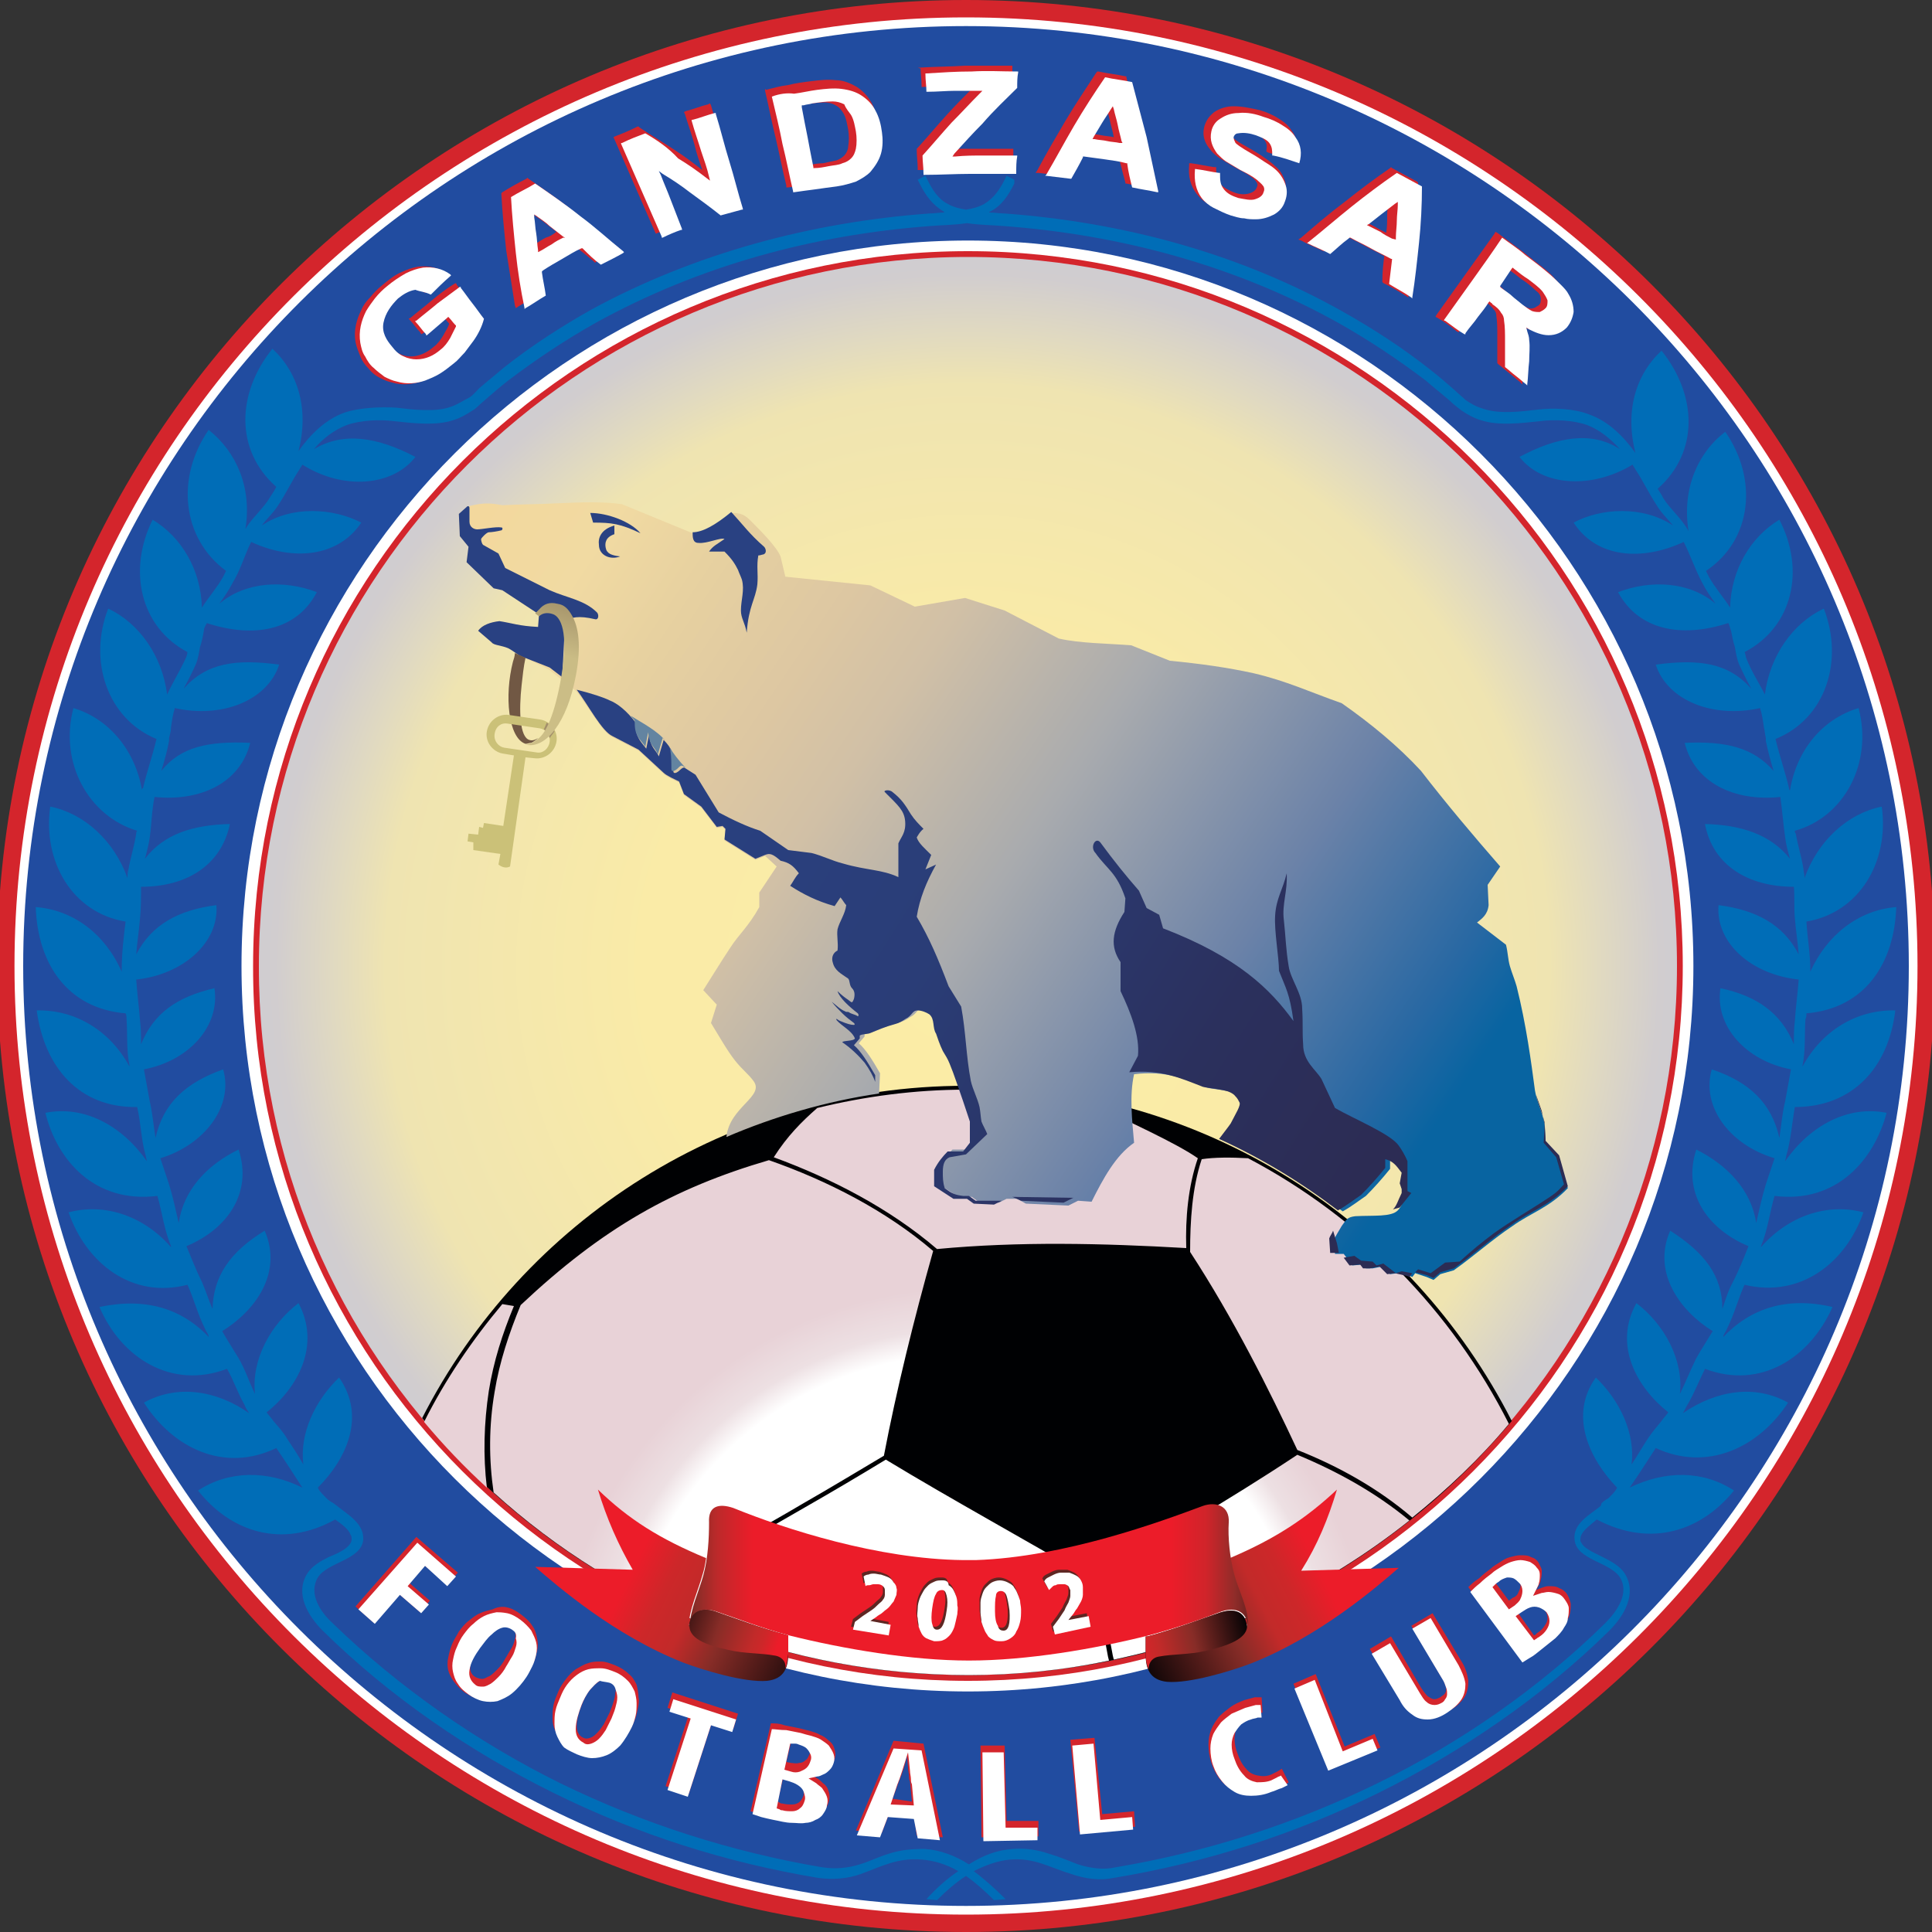 <?xml version="1.0" encoding="utf-8"?>
<!-- Generator: Adobe Illustrator 21.1.0, SVG Export Plug-In . SVG Version: 6.00 Build 0)  -->
<svg version="1.1" id="Layer_1" xmlns="http://www.w3.org/2000/svg" xmlns:xlink="http://www.w3.org/1999/xlink" x="0px" y="0px"
	 viewBox="0 0 200 200" style="enable-background:new 0 0 200 200;" xml:space="preserve">
<rect x="0" y="0" width="200" height="200" fill="#333333" stroke="none"/>
<style type="text/css">
	.st0{fill-rule:evenodd;clip-rule:evenodd;fill:#D4252C;}
	.st1{fill-rule:evenodd;clip-rule:evenodd;fill:#FFFFFF;}
	.st2{fill-rule:evenodd;clip-rule:evenodd;fill:#214CA0;}
	.st3{fill-rule:evenodd;clip-rule:evenodd;fill:url(#SVGID_1_);}
	.st4{fill-rule:evenodd;clip-rule:evenodd;fill:#000103;}
	.st5{fill-rule:evenodd;clip-rule:evenodd;fill:url(#SVGID_2_);}
	.st6{fill-rule:evenodd;clip-rule:evenodd;fill:url(#SVGID_3_);}
	.st7{fill-rule:evenodd;clip-rule:evenodd;fill:url(#SVGID_4_);}
	.st8{fill-rule:evenodd;clip-rule:evenodd;fill:#294182;}
	.st9{fill-rule:evenodd;clip-rule:evenodd;fill:#6384A1;}
	.st10{fill-rule:evenodd;clip-rule:evenodd;fill:#715844;}
	.st11{fill-rule:evenodd;clip-rule:evenodd;fill:#CBC178;}
	.st12{fill-rule:evenodd;clip-rule:evenodd;fill:#A38F6A;}
	.st13{fill-rule:evenodd;clip-rule:evenodd;fill:url(#SVGID_5_);}
	.st14{fill-rule:evenodd;clip-rule:evenodd;fill:url(#SVGID_6_);}
	.st15{fill-rule:evenodd;clip-rule:evenodd;fill:url(#SVGID_7_);}
	.st16{fill-rule:evenodd;clip-rule:evenodd;fill:url(#SVGID_8_);}
	.st17{fill-rule:evenodd;clip-rule:evenodd;fill:url(#SVGID_9_);}
	.st18{fill-rule:evenodd;clip-rule:evenodd;fill:url(#SVGID_10_);}
	.st19{fill-rule:evenodd;clip-rule:evenodd;fill:#006DB7;}
	.st20{fill-rule:evenodd;clip-rule:evenodd;fill:#5E2723;}
	.st21{fill-rule:evenodd;clip-rule:evenodd;fill:#2C2C54;}
</style>
<g>
	<path class="st0" d="M100,200c55.2,0,100.3-44.9,100.3-100C200.3,44.9,155.2,0,100,0C44.8,0-0.3,44.9-0.3,100
		C-0.3,155.1,44.8,200,100,200z"/>
	<path class="st1" d="M100,198.2c54.2,0,98.5-44.1,98.5-98.2c0-54.1-44.2-98.2-98.5-98.2C45.8,1.8,1.5,45.9,1.5,100
		C1.5,154.1,45.8,198.2,100,198.2z"/>
	<path class="st2" d="M100,197.3c53.7,0,97.6-43.7,97.6-97.3c0-53.6-43.8-97.3-97.6-97.3C46.3,2.7,2.4,46.4,2.4,100
		C2.4,153.6,46.3,197.3,100,197.3z"/>
	<path class="st1" d="M100.2,175.1c41.4,0,75.1-33.8,75.1-75.1c0-41.4-33.8-75.1-75.1-75.1C58.8,24.9,25,58.6,25,100
		C25,141.4,58.8,175.1,100.2,175.1z"/>
	<path class="st0" d="M100.2,174c40.8,0,74-33.2,74-74c0-40.8-33.2-74-74-74c-40.8,0-74,33.2-74,74C26.1,140.8,59.4,174,100.2,174z"
		/>
	<radialGradient id="SVGID_1_" cx="100.151" cy="100" r="103.819" gradientUnits="userSpaceOnUse">
		<stop  offset="0" style="stop-color:#FBEDA6"/>
		<stop  offset="0.32" style="stop-color:#FAEBA7"/>
		<stop  offset="0.58" style="stop-color:#EFE4B1"/>
		<stop  offset="0.63" style="stop-color:#E1DAC0"/>
		<stop  offset="0.69" style="stop-color:#D1CDCF"/>
		<stop  offset="0.75" style="stop-color:#CBCBD5"/>
		<stop  offset="1" style="stop-color:#CBCBD5"/>
	</radialGradient>
	<path class="st3" d="M100.2,173.4c40.4,0,73.4-33,73.4-73.4c0-40.4-33-73.4-73.4-73.4c-40.4,0-73.4,33-73.4,73.4
		C26.7,140.4,59.7,173.4,100.2,173.4z"/>
	<path class="st4" d="M100,112.4c24.7,0,46,14.1,56.5,34.7c-13.5,16.1-33.7,26.3-56.3,26.3c-22.7,0-43.1-10.3-56.5-26.6
		C54.1,126.4,75.4,112.4,100,112.4z"/>
	<radialGradient id="SVGID_2_" cx="100.052" cy="175.836" r="53.178" gradientUnits="userSpaceOnUse">
		<stop  offset="0" style="stop-color:#FFFFFF"/>
		<stop  offset="0.58" style="stop-color:#FFFFFF"/>
		<stop  offset="0.67" style="stop-color:#FFFFFF"/>
		<stop  offset="0.72" style="stop-color:#EDE0E3"/>
		<stop  offset="0.8" style="stop-color:#E8D2D7"/>
		<stop  offset="1" style="stop-color:#E8D2D7"/>
	</radialGradient>
	<path class="st5" d="M100,112.8c4.3,0,8.6,0.4,12.7,1.3c4.3,2.1,9,4.2,11.3,5.8c-1,2.9-1.3,6.2-1.2,9.3c-8.7-0.5-17.3-0.7-25.8,0.1
		c-4.9-4.2-10.9-7.3-16.9-9.5c1.4-2.2,2.9-3.7,4.5-5.1C89.5,113.5,94.7,112.8,100,112.8L100,112.8z M156.2,147.4
		c-5.9-11.7-15.4-21.4-27-27.5c-1.8-0.1-3.5-0.1-4.8,0.1c-1,3-1.2,6.4-1.2,9.6c4.5,6.9,8.2,14.3,11.1,20.5c4.3,1.7,8.4,4,11.9,7
		C149.8,154.2,153.2,151,156.2,147.4L156.2,147.4z M145.9,157.4c-8.8,7-19.2,12-30.6,14.4l-0.1-0.4c-0.5-2.7-1-5.3-1.6-8
		c7-4.4,13-7.7,20.7-12.8C138.4,152.3,142.4,154.5,145.9,157.4L145.9,157.4z M114.8,171.9l-0.1-0.4c-0.5-2.7-1-5.4-1.6-8
		c-7.1-4.2-14.3-8.1-21.4-12.4c-2.8,1.7-5.5,3.3-8.3,4.9c-2.1,1.2-4.3,2.5-6.5,3.7l-0.2,0.1l-0.2-0.4l0.2-0.1
		c2.2-1.2,4.3-2.4,6.5-3.7c2.8-1.6,5.6-3.3,8.3-4.9c1.3-6.8,3.1-14.1,5.1-21.2c-4.9-4.2-11-7.3-17-9.4c-9.9,2.9-17.2,7-25.7,15
		c-1.2,2.9-2.2,5.9-2.7,9c-0.6,3.5-0.6,7-0.1,10.4c13,11.8,30.3,18.9,49.2,18.9C105.2,173.4,110.1,172.9,114.8,171.9L114.8,171.9z
		 M50.4,154c-2.3-2.1-4.5-4.4-6.5-6.8c2.2-4.4,5-8.5,8.1-12.2l1.2,0.2c-1.2,2.9-2.1,5.7-2.6,8.8C50.1,147.3,50,150.7,50.4,154z"/>
	<linearGradient id="SVGID_3_" gradientUnits="userSpaceOnUse" x1="155.054" y1="127.687" x2="48.203" y2="55.615">
		<stop  offset="0" style="stop-color:#0864A1"/>
		<stop  offset="9.000000e-02" style="stop-color:#0864A1"/>
		<stop  offset="0.15" style="stop-color:#2868A3"/>
		<stop  offset="0.3" style="stop-color:#6B82A8"/>
		<stop  offset="0.49" style="stop-color:#A9ABAE"/>
		<stop  offset="0.64" style="stop-color:#D1C0A6"/>
		<stop  offset="0.72" style="stop-color:#DDC7A2"/>
		<stop  offset="0.83" style="stop-color:#E7D1A0"/>
		<stop  offset="0.91" style="stop-color:#F1DAA2"/>
		<stop  offset="1" style="stop-color:#F3D89D"/>
	</linearGradient>
	<path class="st6" d="M72.8,102.5c0.9-1.4,1.8-2.9,2.8-4.4c0.9-1.4,1.9-2.2,3-4.2l0-1.5l1.8-2.7l-1.2-1.1l-1,0.4l-3.2-2l0.1-1.1
		l-0.3-0.3l-0.6,0.1l-1.6-2.1l-1.8-1.3l-0.5-1.3c-0.4-0.2-1.3-0.6-1.6-0.9l-2.6-2.4l-2.7-1.4c-1.1-0.5-2.5-3.2-3.8-4.8l-2.8-2.2
		L54.1,68c-0.4-0.1-0.9-0.6-1.5-0.9c-0.7-0.3-1.5-0.3-1.7-0.6l-1.4-1.2c0.4-0.6,1.3-0.9,2.2-1c1.3,0.2,2,0.5,4,0.6l0.1-1.3L52,61.1
		l-0.9-0.2l-2.8-2.7l0.2-1.6l-0.9-1.1l-0.1-2.3l1-0.8c1.3-0.3,2-0.4,3.5-0.1c1.9-0.1,3.8-0.1,5.7-0.2c2.3-0.1,4.8-0.2,6.7,0.1l7.3,3
		c1,0.1,2.4-0.6,4.1-2.1c0.9,0,1.3,0.2,1.9,0.8c1,1,2.7,2.7,3.1,3.7l0.5,2.1l8.8,0.9l4.6,2.2l5.2-0.9l4.1,1.3l5.6,2.9
		c2.2,0.5,4.9,0.5,7.5,0.7l4,1.6c3.1,0.3,6,0.7,8.7,1.3c3.4,0.8,5.7,1.9,9.1,3.1c3,2.1,5.8,4.4,8.2,7c2.7,3.5,5.5,6.8,8.2,9.9
		l-1.3,1.9l0.1,2.1c-0.1,1-0.7,1.4-1.2,1.8l3,2.3c0.2,0.8,0.2,1.5,0.4,2.2c0.2,0.7,0.5,1.4,0.7,2.1c1,4,1.5,7.8,1.9,10.8
		c0.2,1.2,0.8,2.3,1,3.5l0.1,1.9l1.4,1.5l0.9,3.2c-1.9,2-3.9,2.6-5.7,3.9c-2.1,1.4-4,3.1-6.1,4.6l-1.4,0.4l-0.7,0.6l-0.7-0.3
		l-1.2-0.4l-0.3,0.4l-0.2-0.1l-1.3-0.3l-0.8,0.1l-0.8-0.8l-1,0.2l-0.7,0l-0.3-0.4l-1.1,0.1l-0.9-1.2l-0.9,0l-0.1-1.5
		c0.2-0.4,0.5-0.9,0.8-1.4c0.5-0.7,0.6-0.9,1.4-1c1.9-0.1,3.7,0.1,4.4-0.6c0.4-0.4,0.5-0.9,0.9-1.7l0-0.4l-0.2-0.6l0.2-1.1
		c-0.6-0.8-0.9-1.2-1.7-1.4l0,0.9c-0.8,1-1.7,2-2.5,2.8c-0.6,0.4-1.5,1.1-2.4,1.6c-3.8-2.9-7.9-5.4-12.3-7.4c0.6-0.8,1-1.3,1.2-1.6
		c0.5-1,1.1-1.9,0.9-2.2c-0.1-0.2-0.2-0.4-0.4-0.6c-0.3-0.4-0.9-0.6-1.6-0.7c-0.4-0.1-1.5-0.2-1.8-0.3c-2.3-0.9-4.3-1.8-7.6-1.4
		c-0.5,2.2-0.2,4.8,0,7.1c-1.9,1.3-3.2,3.7-4.4,6.1l-1.4-0.1l-1,0.5l-4.4-0.2l-0.9-0.5l-1.1,0l-0.8,0.4l-2.1-0.1l-0.7-0.5l-1.4,0
		l-2-1.3l0-1.7c0.4-0.8,0.9-1.4,1.4-1.9l1.6,0l0.7-0.9l0-2.2c-0.2-0.6-0.5-1.5-0.7-2.1c-0.5-1.4-0.9-2.7-1.4-3.9
		c-0.2-0.5-0.4-0.8-0.7-1.3c-0.3-0.6-0.6-1.5-0.7-1.8c-0.4-0.6-0.1-1.5-0.7-2c-0.3-0.2-0.8-0.4-1.2-0.4c-0.6,0-0.5,0.5-1.3,0.9
		c-0.3,0.2-0.6,0.4-1,0.5c-1.1,0.3-1.8,0.6-2.5,0.9c-0.4,0.2-0.9,0.1-1.2,0.3l0,0.3l-0.6,0.7c0.7,0.6,1.4,1.7,2.2,3.1l-0.1,2.1
		c-5.5,0.8-10.9,2.4-15.8,4.5c0.3-3.1,4-4.2,2.8-5.8c-0.6-0.8-1.1-1.1-1.9-2.1c-0.8-1-1.7-2.6-2.5-3.9l0.6-1.9L72.8,102.5z"/>
	<linearGradient id="SVGID_4_" gradientUnits="userSpaceOnUse" x1="39.867" y1="59.553" x2="151.801" y2="129.497">
		<stop  offset="0" style="stop-color:#294182"/>
		<stop  offset="0.25" style="stop-color:#294182"/>
		<stop  offset="0.52" style="stop-color:#2A3D77"/>
		<stop  offset="0.74" style="stop-color:#2B305D"/>
		<stop  offset="0.9" style="stop-color:#2C2C54"/>
		<stop  offset="1" style="stop-color:#2B2B51"/>
	</linearGradient>
	<path class="st7" d="M79.2,88.5L79.2,88.5l-1,0.4l-3.2-2l0.1-1.1l-0.3-0.3l-0.6,0.1l-1.6-2.1l-1.8-1.3l-0.5-1.3
		c-0.4-0.2-1.3-0.6-1.6-0.9l-2.6-2.4l-2.7-1.4c-1.1-0.5-2.5-3.2-3.7-4.8c1.6,0.4,2.8,0.8,3.4,1.1c0.8,0.3,1.8,1.1,2.7,2.3
		c0,0.9,0.1,1.2,0.3,1.6c0.2,0.4,0.5,0.7,0.8,1.1l0.3-1.5c0.1,1.4,0.7,1.6,1,2.3l0.5-1.7c0.4,0.4,0.7,0.8,0.9,1.3
		c0.1,0.6,0,1.2,0.1,1.9c0,0.4,0.4,0.2,0.7-0.1c0.2-0.2,0.4-0.3,0.5-0.2l1.1,0.7l2.4,3.9c1.5,0.8,3,1.5,4.3,1.9l2.9,2l2.4,0.3
		c1.2,0.3,2.1,0.8,3.3,1.1c2.4,0.7,4,0.6,5.7,1.4l0-3.5c0.3-0.7,0.8-1.1,0.7-2.3c-0.1-1.1-0.7-1.6-2.1-3c-0.2-0.2,0.5-0.3,0.8,0
		c0.9,0.7,1.3,1.3,1.9,2.3c0.4,0.6,0.8,1,1.3,1.5c-0.4,0.3-0.7,0.9-0.7,0.9c0.2,0.6,0.8,1.1,1.5,1.8l-0.6,1.5l1.1-0.5
		c-1,1.8-1.7,3.5-2,5.4c1.3,2.2,2.2,4.3,3.3,7.2l1.3,2.1c0.5,2.7,0.5,5.1,1,7.7c0.2,0.9,0.7,1.8,0.9,2.7c0.1,0.5,0.1,0.9,0.2,1.5
		c0.1,0.3,0.5,1,0.6,1.3l-2.2,2.1l-1.7,0.3c-0.5,0.2-0.7,0.7-0.7,1.5c0,0.6,0,1.1,0.2,1.7c0.8,0.6,1.1,0.7,1.9,0.8l0.6,0l0.7,0.5
		l2.7,0l-0.8,0.4l-2.1-0.1l-0.7-0.5l-1.4,0l-2-1.3l0-1.7c0.4-0.8,0.9-1.4,1.4-1.9l1.6,0l0.7-0.9l0-2.2c-0.2-0.6-0.5-1.5-0.7-2.1
		c-0.5-1.4-0.9-2.7-1.4-3.9c-0.2-0.5-0.4-0.8-0.7-1.3c-0.3-0.6-0.6-1.5-0.7-1.8c-0.4-0.6-0.1-1.5-0.7-2c-0.3-0.2-0.8-0.4-1.2-0.4
		c-0.6,0-0.5,0.5-1.3,0.9c-0.3,0.2-0.6,0.4-1,0.5c-1.1,0.3-1.8,0.6-2.5,0.9c-0.4,0.2-0.9,0.1-1.2,0.3l0,0.3l-0.6,0.7
		c0.7,0.6,1.4,1.7,2.2,3.1l0,0.8l0-0.1c-0.2-0.6-0.6-1.3-1.1-2c-0.6-0.7-1.4-1.5-2.3-2.1c0-0.2,1.2-0.1,1.3-0.4
		c-0.3-0.8-1.4-1.3-1.9-1.9c-0.1-0.3,0.1,0,0.4,0.1c0.7,0.3,1.1,0.4,1.4,0.4c0.1,0,0.1-0.1,0-0.2c-0.4-0.3-0.8-0.6-1.2-1
		c-0.4-0.4-0.8-0.8-1.1-1.2c0.5,0.4,0.9,0.8,1.4,1c0.1,0.1,0.3,0,0.4,0.1c0.3,0.2,0.6,0.2,0.9,0.4c0.1,0,0.1-0.2,0-0.3
		c-0.9-0.7-1.9-1.6-2.1-2.3c0.4,0.4,0.8,0.7,1.1,0.9c0.4,0.3,0.4,0.4,0.6-0.1c0.1-0.4,0.1-0.8-0.2-1.1c-0.3-0.3-0.2-0.8-0.4-1
		c-0.7-0.5-1.4-0.8-1.6-1.7c-0.1-0.3-0.1-0.9,0.5-1.2c0.1-0.8-0.1-1.5,0-2.2c0.2-0.8,0.8-1.6,0.9-2.5c-0.2-0.2-0.4-0.6-0.6-0.8
		c-0.2,0.3-0.4,0.6-0.6,0.9c-1.8-0.5-3.2-1.2-4.6-2.1c0.3-0.4,0.5-0.9,0.9-1.3c-0.6-0.8-1-1.1-1.9-1.3C80,88.4,79.7,88.3,79.2,88.5
		L79.2,88.5z M104.8,123.9l6.4,0.1l0,0l-0.1,0l-1,0.5l-4.4-0.2L104.8,123.9L104.8,123.9z M58.2,70.1l-1.3-1L54.1,68
		c-0.4-0.1-0.9-0.6-1.5-0.9c-0.7-0.3-1.5-0.3-1.7-0.6l-1.4-1.2c0.4-0.6,1.3-0.9,2.2-1c1.3,0.2,2,0.5,4,0.6l0.1-1.3L52,61.1l-0.9-0.2
		l-2.8-2.7l0.2-1.6l-0.9-1.1l-0.1-2.3l0.9-0.8c0.1,0,0.2,0,0.2,0.2V54c0,0.6,0.5,0.8,0.8,0.8c0.5,0,1.9-0.3,2.5-0.2
		c0.2,0,0.1,0.3,0,0.3c-0.4,0.1-1,0.2-1.3,0.2c-0.2,0-0.7,0.5-0.8,0.7c0,0.2,0.1,0.5,0.2,0.6l1.6,0.9l0.7,1.5l4.6,2.3
		c1.8,0.8,3.6,1,4.9,2.3c0.2,0.2,0.2,0.8-0.2,0.7c-1.7-0.4-2.5-0.2-3.1,0.2L58.2,70.1L58.2,70.1z M144.2,125.2
		c0.4-0.4,0.5-0.9,0.9-1.7l0-0.4l-0.2-0.6l0.2-1.1c-0.6-0.8-0.9-1.2-1.7-1.4l0,0.9c-0.8,1-1.7,2-2.5,2.8c-0.6,0.4-1.5,1.1-2.4,1.6
		c-3.8-2.9-7.9-5.4-12.3-7.4c0.6-0.8,1-1.3,1.2-1.6c0.5-1,1.1-1.9,0.9-2.2c-0.1-0.2-0.2-0.4-0.4-0.6c-0.3-0.4-0.9-0.6-1.6-0.7
		c-0.4-0.1-1.5-0.2-1.8-0.3c-2.3-0.9-4.3-1.8-7.6-1.5l0.9-1.7c0.2-2-0.7-4.4-1.8-6.7l0-3c-1.1-1.6-0.9-3.2,0.4-5.2l0.1-1.4
		c-0.9-2.7-1.9-3-3.1-4.7c-0.6-0.6,0-1.7,0.5-1.1c1.4,1.9,2.6,3.4,4,5l0.8,1.8l1.3,0.7l0.4,1.4c7.8,3,11.1,6.3,13.5,9.6
		c-0.4-2.9-0.8-3.4-1.5-5.2c0-1.4-0.5-4.1-0.4-5.7c0.1-1.8,0.8-2.7,1.2-4.4c0.1,1.9-0.5,3.2-0.3,4.8c0.2,1.8,0.2,3,0.5,4.8
		c0.2,1.4,1.4,2.8,1.4,4.4c0.1,1.7,0,2.3,0.1,3.7c0,1.8,1.3,2.6,1.9,3.6l1.4,3c1.9,1.1,5.8,2.7,6.6,3.9c0.3,0.4,0.7,1.1,0.9,1.6v3.1
		l0.4,0.2l-1.2,1.5L144.2,125.2z"/>
	<path class="st8" d="M71.7,55.1c1,0,2.3-0.7,4-2.1c1.2,1.3,1.9,2.3,3.4,3.6c0.2,0.2,0.3,0.7-0.1,0.8c-0.1,0-0.3,0.1-0.5,0.1
		c-0.2,1.1,0,1.9-0.1,3c-0.2,1.6-0.9,2.2-1.1,5c-0.2-1.1-0.6-1.5-0.6-2.3c0-1.1,0.4-2.1,0.1-3.2c-0.1-0.3-0.3-0.7-0.4-1
		c-0.3-0.6-0.6-1.1-1.4-1.9c-0.6,0-1.2,0-1.6,0c0.4-0.6,0.9-0.8,1.6-1.3c-0.4-0.2-1.8,0.5-2.7,0.4C71.7,56.2,71.7,55.6,71.7,55.1z"
		/>
	<path class="st8" d="M61.1,53.1l0.3,1c1.9,0,2.8,0.1,4.9,1.1C65.3,54,62.9,53.1,61.1,53.1z"/>
	<path class="st8" d="M64.2,57.6c-0.9-0.1-1.4-0.3-1.5-0.9c-0.1-0.5,0-1.1,0.9-1.4v-0.9c-1.4,0.4-1.7,1.3-1.6,2
		C62,57.5,63.2,58,64.2,57.6z"/>
	<path class="st9" d="M65.3,74.1c1.1,0.7,2.7,1.5,3.6,2.6c-0.1-0.1-0.2-0.2-0.3-0.3l-0.5,1.7c-0.3-0.8-0.9-0.9-1-2.3l-0.3,1.5
		c-0.3-0.5-0.6-0.7-0.8-1.1c-0.2-0.4-0.3-0.7-0.3-1.6C65.6,74.4,65.4,74.3,65.3,74.1L65.3,74.1z M69.2,77.2c0.5,0.8,1.1,1.6,1.8,2.3
		l-0.3-0.2c-0.2-0.1-0.3,0-0.5,0.2c-0.3,0.3-0.7,0.5-0.7,0.1c0-0.6,0-1.3-0.1-1.9C69.4,77.5,69.3,77.4,69.2,77.2z"/>
	<path class="st10" d="M54.4,77c-1.8-0.6-2.2-5-1.3-8.5c0.1-0.3,0.2-0.6,0.2-0.9l1.1,0.5c-0.2,0.9-0.3,1.9-0.4,2.8
		c-0.3,2.7-0.2,5.4,0.8,5.7c0.3,0.1,0.6,0,0.9-0.2c-0.2,0.2-0.5,0.4-0.7,0.5C54.8,76.9,54.6,77,54.4,77L54.4,77z M56,76.1
		C56,76,56,76,56,76.1L56,76.1L56,76.1z"/>
	<path class="st11" d="M53.2,78.2l-1.1,7.3l-2-0.3l-0.1,0.5l-0.4-0.1l-0.1,0.8l-1-0.1l-0.1,0.8l0.6,0.1L49,88l2.8,0.4l-0.2,1.1
		c0.4,0.3,0.8,0.4,1.2,0.2l1.6-11.3l1,0.1c1,0.1,2-0.6,2.2-1.7l0,0c0.2-1.1-0.6-2.1-1.6-2.3l-3.4-0.5c-1-0.1-2,0.6-2.2,1.7l0,0
		c-0.2,1.1,0.6,2.1,1.6,2.3L53.2,78.2L53.2,78.2z M52.5,74.9l3.4,0.5c0.6,0.1,1.1,0.7,1,1.4l0,0c-0.1,0.7-0.7,1.2-1.3,1.1l-3.4-0.5
		c-0.6-0.1-1.1-0.7-1-1.4l0,0C51.3,75.2,51.9,74.8,52.5,74.9z"/>
	<path class="st12" d="M57.4,75.7c-0.2-0.4-0.5-0.7-0.8-0.9c-0.1,0.2-0.2,0.5-0.3,0.7c0.3,0.2,0.5,0.5,0.6,0.9
		C57.1,76.1,57.3,75.9,57.4,75.7z"/>
	<linearGradient id="SVGID_5_" gradientUnits="userSpaceOnUse" x1="63.801" y1="46.248" x2="48.663" y2="95.76">
		<stop  offset="0" style="stop-color:#715844"/>
		<stop  offset="0.18" style="stop-color:#725B46"/>
		<stop  offset="0.43" style="stop-color:#CABC85"/>
		<stop  offset="1" style="stop-color:#D3C58B"/>
	</linearGradient>
	<path class="st13" d="M57.7,62.5c0.7,0.1,1.1,0.5,1.5,1.2c0.7,1.2,1,3.2,0.4,6.3c-0.9,4.8-3.1,7.5-5.1,7.1c0,0-0.1,0-0.1,0
		c0.6-0.1,0.9-0.3,1.4-0.7c0.7-0.6,1.6-2.3,2.3-6.3c0.8-4.8-0.1-6.2-0.8-6.5c-0.5-0.2-1.1-0.2-1.5,0.2l-0.4-0.3
		c0.1-0.1,0.3-0.3,0.4-0.4C56.3,62.5,56.9,62.3,57.7,62.5z"/>
	<linearGradient id="SVGID_6_" gradientUnits="userSpaceOnUse" x1="54.805" y1="157.604" x2="85.887" y2="172.763">
		<stop  offset="0" style="stop-color:#EC1C29"/>
		<stop  offset="0.34" style="stop-color:#EC1C29"/>
		<stop  offset="0.45" style="stop-color:#CD2729"/>
		<stop  offset="0.55" style="stop-color:#C22A29"/>
		<stop  offset="0.67" style="stop-color:#872C27"/>
		<stop  offset="1" style="stop-color:#000103"/>
	</linearGradient>
	<path class="st14" d="M61.9,154.2c3.2,3.1,6.4,5.1,11.2,7.1c-0.1,0.6-0.2,1.2-0.4,1.8c-0.4,1.5-1.4,3.6-1.4,5.3
		c0.2-2,1.7-1.9,2.7-1.6c2.1,0.7,4.6,1.7,7.6,2.5l0,0l0,1.9c0,1.4-0.4,2.6-2.2,2.8c-2.3,0.2-6.6-1.1-8.7-1.9
		c-7.1-2.8-13-7.9-15.3-9.9c3.6,0.1,6.4,0.2,10.1,0.3C64,159.9,62.8,157.2,61.9,154.2z"/>
	<linearGradient id="SVGID_7_" gradientUnits="userSpaceOnUse" x1="146.536" y1="157.105" x2="116.666" y2="171.673">
		<stop  offset="0" style="stop-color:#EC1C29"/>
		<stop  offset="0.34" style="stop-color:#EC1C29"/>
		<stop  offset="0.45" style="stop-color:#CD2729"/>
		<stop  offset="0.55" style="stop-color:#C22A29"/>
		<stop  offset="0.67" style="stop-color:#872C27"/>
		<stop  offset="1" style="stop-color:#000103"/>
	</linearGradient>
	<path class="st15" d="M138.4,154.2c-3.2,3-6.4,5.1-11.1,7.1c0.1,0.6,0.2,1.3,0.4,1.9c0.4,1.5,1.4,3.6,1.4,5.3
		c-0.2-2-1.7-1.9-2.7-1.6c-2.1,0.7-4.6,1.7-7.6,2.5l-0.2,0l0,1.9c0,1.4,0.4,2.6,2.2,2.8c2.3,0.2,6.6-1.1,8.7-1.9
		c7.1-2.8,13-7.9,15.3-9.9c-3.6,0.1-6.4,0.2-10.1,0.3C136.4,159.9,137.5,157.2,138.4,154.2z"/>
	<linearGradient id="SVGID_8_" gradientUnits="userSpaceOnUse" x1="116.185" y1="171.324" x2="129.363" y2="168.282">
		<stop  offset="0" style="stop-color:#EC1C29"/>
		<stop  offset="0.11" style="stop-color:#EC1C29"/>
		<stop  offset="0.22" style="stop-color:#CD2729"/>
		<stop  offset="0.29" style="stop-color:#C22A29"/>
		<stop  offset="0.56" style="stop-color:#872C27"/>
		<stop  offset="1" style="stop-color:#000103"/>
	</linearGradient>
	<path class="st16" d="M129.1,168.4c-0.2-1.9-1.7-1.8-2.7-1.5c-2.1,0.7-4.6,1.7-7.6,2.5l-0.2,0l0,1.9c0,0.5,0.1,1.1,0.3,1.5
		c0-0.8,0.5-1.2,1-1.3c1.6-0.3,3.2-0.2,4.9-0.6C127,170.4,129,169.7,129.1,168.4z"/>
	<linearGradient id="SVGID_9_" gradientUnits="userSpaceOnUse" x1="63.331" y1="163.838" x2="136.607" y2="163.838">
		<stop  offset="0" style="stop-color:#000103"/>
		<stop  offset="2.000000e-02" style="stop-color:#000103"/>
		<stop  offset="0.12" style="stop-color:#8B2D28"/>
		<stop  offset="0.15" style="stop-color:#BE292A"/>
		<stop  offset="0.2" style="stop-color:#EC1C29"/>
		<stop  offset="0.79" style="stop-color:#EC1C29"/>
		<stop  offset="0.84" style="stop-color:#D0242A"/>
		<stop  offset="0.88" style="stop-color:#902C29"/>
		<stop  offset="0.95" style="stop-color:#130E0E"/>
		<stop  offset="1" style="stop-color:#000103"/>
	</linearGradient>
	<path class="st17" d="M73.4,157.6c0,1.6-0.1,3.7-0.6,5.5c-0.4,1.5-1.4,3.6-1.4,5.3c0.2-2,1.7-1.9,2.7-1.6c2.1,0.7,4.6,1.7,7.6,2.5
		c5.6,1.4,12.7,2.6,18.6,2.6c6,0,13-1.2,18.6-2.6c3-0.8,5.5-1.7,7.6-2.5c0.9-0.3,2.5-0.4,2.7,1.6c0.1-1.8-1-3.8-1.4-5.3
		c-0.5-1.8-0.7-4-0.6-5.5c0.1-1.7-1.3-2.2-2.7-1.7c-4.3,1.6-14.3,5.3-23.5,5.6c-0.1,0-0.2,0-0.2,0l-0.1,0c-0.3,0-0.7,0-1,0
		c-8.8-0.1-18.4-3.2-23.8-5.4C74.4,155.6,73.3,155.9,73.4,157.6z"/>
	<linearGradient id="SVGID_10_" gradientUnits="userSpaceOnUse" x1="81.833" y1="171.308" x2="68.34" y2="166.662">
		<stop  offset="0" style="stop-color:#EC1C29"/>
		<stop  offset="0.11" style="stop-color:#EC1C29"/>
		<stop  offset="0.22" style="stop-color:#CD2729"/>
		<stop  offset="0.29" style="stop-color:#C22A29"/>
		<stop  offset="0.56" style="stop-color:#872C27"/>
		<stop  offset="1" style="stop-color:#000103"/>
	</linearGradient>
	<path class="st18" d="M71.4,168c-0.3,1.6,1.7,2.3,4,2.8c1.7,0.4,3.3,0.3,4.9,0.6c0.5,0.1,1.1,0.5,1,1.3c0.2-0.4,0.2-1,0.3-1.5
		l0-1.9l0,0c-3-0.8-5.5-1.7-7.6-2.5c-0.9-0.3-2.5-0.4-2.7,1.6C71.4,168.3,71.4,168.2,71.4,168z"/>
	<path class="st19" d="M21.6,44.5c2.9,2.3,4.5,6,3.8,10.3c0-0.1,0.1-0.1,0.1-0.2c0.7-1.1,1.8-2,2.5-3.2c0.2-0.3,0.4-0.6,0.6-1
		c-4.3-3.8-4.1-9.7-0.4-14.3c2.7,2.5,3.8,6.3,2.7,10.6c1.2-1.7,2.8-3.3,4.8-4c1.5-0.5,3.7-0.6,5.3-0.5c1.7,0.2,4.1,0.5,5.7-0.1
		c0.6-0.2,1.2-0.6,1.8-0.9c0.4-0.2,0.8-0.7,1.1-1c0.8-0.7,1.7-1.4,2.5-2.1c2.9-2.3,6-4.3,9.2-6.1C72,26.2,84,23,96.2,22.1
		c0.5,0,1-0.1,1.6-0.1c0,0-0.1,0-0.1-0.1c-1.2-0.7-1.9-1.7-2.5-2.9L95,18.6l0.8-0.4l0.2,0.4c0.5,1,1.1,2,2.1,2.5
		c0.5,0.3,1.2,0.5,1.9,0.6c0.7-0.1,1.4-0.3,1.9-0.6c1-0.6,1.6-1.5,2.1-2.5l0.2-0.4l0.8,0.4L105,19c-0.6,1.2-1.3,2.3-2.5,2.9
		c0,0-0.1,0-0.1,0.1c0.6,0,1.1,0.1,1.6,0.1c12.2,0.9,24.2,4.1,34.9,10.1c3.2,1.8,6.3,3.8,9.2,6.1c0.9,0.7,1.7,1.4,2.5,2.1
		c0.3,0.3,0.8,0.7,1.1,1c0.6,0.4,1.1,0.7,1.8,0.9c1.7,0.6,4,0.3,5.7,0.1c1.6-0.2,3.8-0.1,5.3,0.5c2,0.7,3.6,2.3,4.8,4
		c-1.1-4.3,0-8.1,2.7-10.6c3.7,4.6,3.9,10.5-0.4,14.3c0.2,0.3,0.4,0.6,0.6,1c0.7,1.1,1.8,2,2.5,3.2c0,0.1,0.1,0.1,0.1,0.2
		c-0.7-4.3,0.9-8.1,3.8-10.3c3.4,4.9,2.8,11.2-2,14.4c0.1,0.2,0.2,0.4,0.3,0.6c0.6,1.1,1.5,2.1,2.2,3.2c0.1-3.9,2.1-7.3,5.1-9.1
		c2.7,5.2,1.4,11.1-3.6,13.7c0.1,0.2,0.1,0.5,0.2,0.7c0.5,1.3,1.3,2.5,1.9,3.7c0.5-4,2.9-7.4,6.1-8.9c2.1,5.4,0.2,11.4-5,13.5
		c0.4,1.7,1,3.4,1.4,5.1c0,0.1,0,0.2,0.1,0.2c0.7-4.2,3.4-7.4,7.1-8.5c1.5,5.7-1.5,11.3-6.6,12.7c0,0.1,0,0.2,0.1,0.3
		c0.2,1.2,0.6,2.4,0.8,3.7c0,0.3,0.1,0.5,0.1,0.8l0,0.1c1.4-3.9,4.5-6.7,8-7.4c0.8,5.8-2.4,11-7.8,11.9c0.1,1.7,0.4,3.3,0.4,5
		c0,0.1,0,0.2,0,0.2c1.7-3.8,5-6.4,8.9-6.7c-0.2,5.9-3.3,10.5-9.3,11c0,0.2,0,0.4-0.1,0.6c-0.1,1.4,0,2.8-0.2,4.2l-0.1,0.6l0,0.1
		c2-3.7,5.6-5.9,9.6-5.8c-0.7,5.9-4.4,10-10.4,10c-0.3,1.7-0.4,3.4-0.9,5.1c0,0.2-0.1,0.3-0.1,0.5c2.6-3.7,6.5-5.8,10.5-5
		c-1.3,4.9-5.2,9.4-11.6,8.6c-0.5,1.7-0.7,3.5-1.4,5.2l0,0.1c2.8-3.2,6.8-4.6,10.6-3.6c-1.8,5.2-6.5,8.9-12.3,7.5l-0.1,0.2
		c-0.6,1.4-1,2.9-1.7,4.3c-0.1,0.3-0.3,0.5-0.4,0.8l0,0.1l0,0l-0.1,0.1c2.9-3.1,6.7-4.3,11.4-3.2c-2.3,5.2-7.4,8.6-13.2,6.4
		c-0.6,1.2-1.1,2.5-1.8,3.7c-0.2,0.3-0.3,0.6-0.5,0.9c3.5-2.4,7.5-3,10.9-1.1c-3,4.6-8.3,7.2-13.7,4.7c-0.9,1.4-1.8,2.8-2.7,4.1
		c3.7-1.8,7.6-1.8,10.8,0.3c-3.3,4.1-8.5,6-14.2,3c-0.6,0.5-1.4,1.1-1.6,1.6c-0.1,0.2-0.1,0.4-0.1,0.5c0,0.1,0,0.2,0.1,0.3
		c0.5,1.1,3.5,1.6,4.5,3.2c1.3,2.1-0.1,4.4-1.6,5.9c-6.9,6.8-15.2,12.5-23.9,16.8c-8.7,4.3-17.8,7.2-27.4,8.8
		c-1.5,0.3-2.9,0.1-4.4-0.4c-2.3-0.7-3.8-1.7-6.3-1.5c-1.3,0.1-2.6,0.6-3.8,1.2c1.2,0.9,2.3,1.9,3.3,2.9l-1.2,0.1
		c-0.9-0.9-1.9-1.8-2.9-2.5c-1.1,0.7-2.1,1.6-3,2.5l-1.1-0.1c1-1.1,2.1-2.1,3.3-2.9c-1.2-0.7-2.5-1.1-3.8-1.2
		c-2.5-0.2-4.1,0.7-6.3,1.5c-1.4,0.5-2.9,0.6-4.4,0.4c-9.6-1.6-18.7-4.5-27.4-8.8c-8.7-4.3-17-10-23.9-16.8
		c-1.5-1.5-2.9-3.8-1.6-5.9c0.5-0.8,1.4-1.3,2.2-1.7c0.7-0.3,2.3-0.9,2.4-1.8c0-0.2,0-0.4-0.1-0.5c-0.2-0.6-0.9-1.1-1.6-1.6
		c-5.6,3.1-10.9,1.2-14.2-3c3.2-2.1,7.2-2.1,10.8-0.3c-0.9-1.4-1.8-2.8-2.7-4.1c-5.4,2.6-10.7,0-13.7-4.7c3.4-1.9,7.5-1.3,10.9,1.1
		c-0.2-0.3-0.4-0.6-0.5-0.9c-0.7-1.2-1.1-2.5-1.8-3.7c-5.8,2.2-11-1.2-13.2-6.4c4.7-1,8.5,0.1,11.4,3.2l-0.1-0.1l0,0l0-0.1
		c-0.1-0.3-0.3-0.5-0.4-0.8c-0.7-1.4-1.1-2.9-1.7-4.3l-0.1-0.2c-5.8,1.5-10.5-2.3-12.3-7.5c3.8-1,7.8,0.4,10.6,3.6l0-0.1
		c-0.7-1.7-0.9-3.4-1.4-5.2c-6.5,0.8-10.4-3.7-11.6-8.6c4-0.8,7.9,1.3,10.5,5c0-0.2-0.1-0.3-0.1-0.5c-0.5-1.7-0.5-3.4-0.9-5.1
		c-6,0.1-9.6-4.1-10.4-10c4-0.1,7.6,2.1,9.6,5.8l0-0.1l-0.1-0.6c-0.2-1.4-0.1-2.8-0.2-4.2c0-0.2,0-0.4-0.1-0.6
		c-6-0.5-9.1-5.1-9.3-11c3.9,0.3,7.2,2.8,8.9,6.7c0-0.1,0-0.2,0-0.2c0-1.7,0.2-3.4,0.4-5c-5.5-0.9-8.6-6.2-7.8-11.9
		c3.5,0.7,6.6,3.5,8,7.4l0-0.1c0-0.3,0-0.5,0.1-0.8c0.2-1.2,0.6-2.4,0.8-3.7c0-0.1,0-0.2,0.1-0.3c-5-1.5-8.1-7-6.6-12.7
		c3.7,1.1,6.4,4.4,7.1,8.5c0-0.1,0-0.2,0.1-0.2c0.4-1.7,1-3.4,1.4-5.1c-5.1-2.1-7.1-8.1-5-13.5c3.2,1.5,5.6,4.9,6.1,8.9
		c0.6-1.3,1.3-2.4,1.9-3.7c0.1-0.2,0.2-0.5,0.2-0.7c-4.9-2.6-6.2-8.5-3.6-13.7c3,1.8,5,5.2,5.1,9.1c0.7-1.1,1.6-2.1,2.2-3.2
		c0.1-0.2,0.2-0.4,0.3-0.6C18.8,55.7,18.2,49.4,21.6,44.5L21.6,44.5z M165.8,155.6c0.2-0.2,0.5-0.4,0.7-0.5c0.3-0.3,0.6-0.6,0.8-0.9
		l0.1-0.2c-2.9-3-5-7.5-2.2-11.4c2.5,2.4,4.1,5.8,3.7,9c0.6-0.9,1.1-1.8,1.7-2.7c0.4-0.6,0.9-1.2,1.4-1.8c0.2-0.3,0.5-0.6,0.7-0.9
		c-3.3-2.6-5.7-7-3.3-11.3c2.9,2.2,4.9,5.9,4.5,9.4c0.6-1.2,1.1-2.5,1.7-3.7c0.5-0.9,1.1-1.8,1.7-2.8c-3.4-2.1-6.3-6.1-4.4-10.4
		c3.6,2.3,5.4,4.7,5.4,8.1c0.3-0.9,0.6-1.9,1.1-2.8c0.6-1.2,1.1-2.4,1.6-3.7c-4.1-1.7-6.9-5.4-5.4-10c3.2,1.6,5.7,4.2,6.2,7.6
		c0.3-1.3,0.6-2.7,1-4c0.3-0.9,0.6-1.8,0.9-2.7c-4.7-1.4-7.6-5.4-6.5-9.2c3.9,1.3,6.2,3.5,7,7.1c0.2-1.3,0.3-2.6,0.6-3.8
		c0.2-1.1,0.4-2.2,0.6-3.3c-4.7-0.9-7.9-4.5-7.3-8.4c3.8,0.8,6.3,2.6,7.6,5.8c0-0.8,0-1.6,0.1-2.4c0.1-1.5,0.3-2.9,0.4-4.3
		c-4.8-0.5-8.6-3.7-8.3-7.7c3.9,0.5,6.7,2,8.3,5.1c-0.1-1.3-0.3-2.5-0.4-3.8c-0.1-1.1,0-2.1-0.1-3.2c-4.7,0-8.4-2.2-9.2-6.5
		c3.8,0.1,6.8,1.1,8.8,3.6c-0.2-0.7-0.4-1.4-0.5-2.2c-0.2-1.4-0.3-2.8-0.5-4.2c-4.8,0.5-8.9-1.5-9.9-5.6c4.3-0.2,7.1,0.5,9.2,2.9
		c-0.3-1-0.6-2.1-0.8-3.1c0-0.1,0-0.2,0-0.3c-0.1-0.4-0.1-0.7-0.2-1.1c-0.1-0.7-0.2-1.4-0.4-2l0,0c-4.9,1.1-9.6-0.8-10.8-4.5
		c4.5-0.6,7.5-0.2,9.9,2.5c-0.5-0.9-0.9-1.7-1.3-2.6c-0.2-0.5-0.3-1.1-0.4-1.7c-0.2-0.6-0.3-1.2-0.4-1.7c-0.1-0.2-0.1-0.4-0.2-0.6
		c0-0.1-0.1-0.2-0.1-0.2c-4.9,1.6-9.3,0.7-11.4-3.2c3.4-1.3,7.4-1.1,10.1,1.2c-0.5-0.7-1-1.4-1.4-2.2c-0.7-1.3-1.2-2.8-1.9-4.2
		c-4.3,2-9,1.7-11.4-2c2.8-1.5,7.1-1.8,10.3,0.3c-0.6-0.7-1.3-1.4-1.7-2.1c-0.8-1.2-1.4-2.5-2.2-3.7c-0.1-0.2-0.2-0.3-0.3-0.5
		c-4.3,2.6-9.4,2.2-11.7-0.8c3.9-2.1,7.5-2.7,10.4-0.8c-1-1.1-2.1-2-3.4-2.5c-1.4-0.5-3.4-0.6-4.9-0.4c-1.9,0.2-4.3,0.5-6.1-0.1
		c-0.7-0.2-1.4-0.6-2-1c-0.4-0.3-0.9-0.7-1.2-1c-0.8-0.7-1.7-1.4-2.5-2.1c-2.9-2.2-5.9-4.2-9.1-6c-10.6-5.9-22.5-9.1-34.6-10
		c-1.1-0.1-2.5-0.1-3.8-0.3c-1.3,0.2-2.7,0.2-3.8,0.3c-12.1,0.9-23.9,4.1-34.6,10c-3.2,1.8-6.2,3.8-9.1,6c-0.9,0.7-1.7,1.4-2.5,2.1
		c-0.4,0.3-0.8,0.8-1.2,1c-0.6,0.4-1.3,0.8-2,1c-1.8,0.6-4.2,0.3-6.1,0.1c-1.5-0.2-3.5-0.1-4.9,0.4c-1.3,0.5-2.5,1.4-3.4,2.5
		c3-1.8,6.5-1.3,10.5,0.8c-2.3,3-7.4,3.5-11.7,0.8c-0.1,0.2-0.2,0.3-0.3,0.5c-0.8,1.2-1.4,2.5-2.2,3.7c-0.5,0.8-1.2,1.4-1.7,2.1
		c3.1-2.1,7.4-1.8,10.3-0.3c-2.4,3.6-7.1,4-11.4,2c-0.7,1.4-1.1,2.9-1.9,4.2c-0.4,0.8-0.9,1.5-1.4,2.2c2.7-2.3,6.7-2.5,10.1-1.2
		c-2.1,4-6.5,4.8-11.4,3.2c0,0.1-0.1,0.2-0.1,0.2c-0.1,0.2-0.2,0.4-0.2,0.6c-0.1,0.6-0.2,1.1-0.4,1.7c-0.1,0.6-0.2,1.2-0.4,1.7
		c-0.4,0.9-0.8,1.7-1.3,2.6c2.4-2.7,5.4-3.1,9.9-2.5c-1.2,3.7-5.9,5.6-10.8,4.5l0,0c-0.2,0.6-0.3,1.3-0.4,2c0,0.4-0.1,0.7-0.2,1.1
		c0,0.1,0,0.2,0,0.3c-0.2,1.1-0.5,2.1-0.8,3.1c2-2.5,4.9-3.1,9.2-2.9c-1,4.1-5.1,6.1-9.9,5.6c-0.3,1.4-0.3,2.8-0.5,4.2
		c-0.1,0.7-0.3,1.5-0.5,2.2c2-2.6,5-3.5,8.8-3.6c-0.9,4.3-4.5,6.5-9.2,6.5c0,1.1,0,2.2-0.1,3.2c-0.1,1.3-0.3,2.5-0.4,3.8
		c1.6-3.1,4.4-4.6,8.3-5.1c0.3,3.9-3.5,7.2-8.3,7.7c0.1,1.5,0.3,2.9,0.4,4.3c0.1,0.8,0.1,1.6,0.1,2.4c1.3-3.2,3.7-4.9,7.6-5.8
		c0.6,3.9-2.6,7.5-7.3,8.4c0.2,1.1,0.4,2.2,0.6,3.3c0.3,1.3,0.4,2.6,0.6,3.8c0.8-3.6,3.1-5.7,7-7.1c1.1,3.8-1.9,7.8-6.5,9.2
		c0.3,0.9,0.6,1.8,0.9,2.7c0.4,1.3,0.7,2.7,1,4c0.5-3.4,2.9-6,6.2-7.6c1.5,4.6-1.3,8.3-5.4,10c0.5,1.2,1,2.5,1.6,3.7
		c0.4,0.9,0.7,1.9,1.1,2.8c0.1-3.4,1.8-5.9,5.4-8.1c1.9,4.4-1,8.3-4.4,10.4c0.5,0.9,1.1,1.8,1.7,2.8c0.7,1.2,1.1,2.5,1.7,3.7
		c-0.4-3.5,1.6-7.2,4.5-9.4c2.3,4.3,0,8.7-3.3,11.3c0.2,0.3,0.5,0.6,0.7,0.9c0.5,0.6,1,1.1,1.4,1.8c0.6,0.9,1.2,1.8,1.7,2.7
		c-0.4-3.2,1.2-6.6,3.7-9c2.8,4,0.8,8.4-2.2,11.4l0.1,0.2c0.2,0.3,0.5,0.6,0.8,0.9c0.2,0.2,0.5,0.4,0.7,0.5l0,0l0.4,0.3
		c1.1,0.9,2.8,1.8,2.7,3.5c-0.2,2.1-3.7,2.3-4.7,3.9c-1,1.7,0.3,3.6,1.5,4.7c6.9,6.7,15.1,12.4,23.6,16.6c8.6,4.2,17.7,7.1,27.1,8.7
		c1.4,0.2,2.6,0.1,3.9-0.3c1-0.3,2-0.8,3-1.1c1.2-0.4,2.4-0.5,3.7-0.5c1.6,0.1,3.2,0.7,4.6,1.6c1.4-0.9,2.9-1.5,4.6-1.6
		c1.3-0.1,2.5,0.1,3.7,0.5c1,0.3,2,0.7,3,1.1c1.3,0.4,2.6,0.6,3.9,0.3c9.5-1.6,18.5-4.5,27.1-8.7c8.6-4.2,16.8-9.9,23.6-16.6
		c1.2-1.2,2.5-3.1,1.5-4.7c-1-1.6-4.5-1.8-4.7-3.9c-0.2-1.7,1.6-2.6,2.7-3.5L165.8,155.6L165.8,155.6z"/>
	<path class="st0" d="M157.6,33.8c0.1,0.3,0.2,0.6,0.2,1c0.1,0.7,0.1,1.5,0,2.2c-0.1,0.8-0.1,1.6-0.2,2.4l0,0.4l-0.3-0.3
		c-0.4-0.3-0.7-0.6-1.1-0.9c-0.4-0.3-0.7-0.6-1.1-0.9l-0.1-0.1l0-0.1c0-0.9,0-1.9,0-2.8c0-0.6,0-1.4-0.1-2c0-0.3-0.1-0.5-0.3-0.7
		c-0.2-0.3-0.6-0.6-0.9-0.8c-0.1-0.1-0.2-0.1-0.2-0.2c-0.4,0.5-0.8,1-1.1,1.5c-0.4,0.6-0.9,1.1-1.3,1.7l-0.1,0.2l-0.2-0.1
		c-0.6-0.5-1.3-1-2-1.4l-0.2-0.1l0.1-0.2c1-1.4,2-2.8,3-4.2c1-1.4,2-2.8,3-4.2l0.1-0.2l0.2,0.1c0.8,0.6,1.5,1.1,2.3,1.7
		c0.8,0.6,1.5,1.2,2.3,1.8c0.5,0.4,1,0.8,1.4,1.3c0.3,0.3,0.6,0.7,0.9,1c0.4,0.6,0.6,1.2,0.6,1.9c0,0.7-0.3,1.2-0.7,1.7
		c-0.5,0.6-1.2,0.9-2,0.9C159,34.4,158.3,34.1,157.6,33.8L157.6,33.8z M154.8,29.3c0.5,0.3,0.9,0.7,1.3,1.1c0.4,0.4,1.3,1.1,1.9,1.4
		c0.2,0.1,0.5,0.2,0.7,0.1c0.2,0,0.4-0.2,0.6-0.3c0.2-0.2,0.2-0.4,0.2-0.7c0-0.3-0.2-0.6-0.5-0.8c-0.4-0.4-1-0.9-1.5-1.2
		c-0.5-0.4-1-0.8-1.5-1.1c-0.2,0.3-0.4,0.6-0.6,0.9C155.2,28.7,155,29,154.8,29.3z"/>
	<path class="st0" d="M143.3,26.5c-0.7-0.4-1.4-0.7-2.1-1.1c-0.7-0.4-1.4-0.7-2.1-1.1c-0.6,0.5-1.2,1.1-1.9,1.6l-0.1,0.1L137,26
		c-0.8-0.4-1.6-0.7-2.3-1.1l-0.3-0.1l0.3-0.2c1.5-1.3,2.9-2.5,4.5-3.7c1.5-1.2,3.1-2.4,4.7-3.5l0.1-0.1l0.1,0.1
		c0.9,0.5,1.7,0.9,2.6,1.4l0.1,0.1l0,0.1c-0.1,1.9-0.2,3.9-0.3,5.8c-0.2,1.9-0.4,3.8-0.7,5.7l0,0.3l-0.3-0.2
		c-0.8-0.5-1.5-0.9-2.3-1.3l-0.1-0.1l0-0.1C143.1,28.1,143.2,27.3,143.3,26.5L143.3,26.5z M143.5,24.1c0.1-0.6,0.1-1.2,0.1-1.8
		c0-0.5,0.1-1.1,0.1-1.6c-0.4,0.3-0.9,0.7-1.3,1c-0.5,0.4-0.9,0.7-1.4,1.1c0.4,0.2,0.8,0.4,1.2,0.6
		C142.7,23.7,143.1,23.9,143.5,24.1z"/>
	<path class="st0" d="M115.9,16.6c-0.7-0.1-1.5-0.2-2.2-0.4c-0.7-0.1-1.5-0.2-2.2-0.3c-0.4,0.7-0.8,1.4-1.2,2.2l-0.1,0.1l-0.2,0
		c-0.8-0.1-1.7-0.2-2.5-0.3l-0.3,0l0.2-0.3c0.9-1.7,1.9-3.4,2.9-5.1c1-1.7,2.1-3.3,3.2-5l0.1-0.1l0.1,0c0.9,0.2,1.9,0.3,2.8,0.5
		l0.1,0l0,0.1c0.5,1.9,1.1,3.8,1.5,5.7c0.5,1.9,0.8,3.7,1.2,5.6l0.1,0.3l-0.3-0.1c-0.8-0.2-1.7-0.3-2.5-0.5l-0.1,0l0-0.1
		C116.3,18.2,116.1,17.4,115.9,16.6L115.9,16.6z M115.3,14.2c-0.1-0.6-0.3-1.2-0.4-1.7c-0.1-0.5-0.3-1.1-0.4-1.6
		c-0.3,0.5-0.6,0.9-0.9,1.4c-0.3,0.5-0.6,1-0.9,1.5c0.4,0.1,0.9,0.1,1.3,0.2C114.5,14.1,114.9,14.1,115.3,14.2z"/>
	<path class="st0" d="M59.5,25.5c-0.7,0.4-1.3,0.7-2,1.1c-0.7,0.4-1.3,0.8-2,1.2c0.1,0.8,0.3,1.6,0.4,2.4l0,0.1l-0.1,0.1
		c-0.7,0.4-1.4,0.9-2.1,1.3l-0.3,0.2l-0.1-0.3c-0.3-1.9-0.6-3.8-0.9-5.7c-0.2-1.9-0.4-3.9-0.5-5.8l0-0.1l0.1-0.1
		c0.8-0.5,1.7-1,2.5-1.4l0.1-0.1l0.1,0.1c1.6,1.1,3.2,2.2,4.7,3.4c1.5,1.2,3,2.4,4.4,3.6l0.3,0.2L64,25.9c-0.8,0.4-1.5,0.8-2.3,1.2
		l-0.1,0.1L61.4,27C60.8,26.5,60.2,26,59.5,25.5L59.5,25.5z M57.6,24c-0.5-0.4-0.9-0.7-1.4-1.1c-0.4-0.3-0.9-0.6-1.3-1
		c0,0.5,0.1,1.1,0.2,1.6c0.1,0.6,0.1,1.2,0.2,1.8c0.4-0.2,0.8-0.5,1.2-0.7C56.9,24.5,57.2,24.3,57.6,24z"/>
	<path class="st0" d="M133.7,16.6c-0.8-0.3-1.6-0.6-2.4-0.8l-0.2-0.1l0-0.2c0.1-0.4,0-0.8-0.3-1.1c-0.3-0.4-0.9-0.6-1.3-0.8
		c-0.5-0.2-1.1-0.3-1.7-0.2c-0.2,0-0.4,0.1-0.4,0.3c-0.1,0.2,0,0.3,0.2,0.5c0.3,0.4,1.5,1,2,1.3c0.5,0.3,1,0.6,1.4,0.9
		c0.3,0.2,0.7,0.5,1,0.8c0.5,0.4,0.8,0.9,1,1.5c0.2,0.6,0.1,1.2-0.1,1.8c-0.2,0.6-0.7,1.1-1.2,1.4c-0.6,0.4-1.3,0.5-2,0.5
		c-0.4,0-0.8,0-1.2-0.1c-0.5-0.1-0.9-0.2-1.4-0.3c-0.6-0.2-1.3-0.4-1.9-0.8c-0.5-0.3-0.9-0.6-1.3-1.1c-0.7-0.9-0.9-1.9-0.8-3l0-0.2
		l0.2,0c0.8,0.1,1.6,0.3,2.4,0.4l0.2,0l0,0.2c0,0.5,0,1.1,0.4,1.5c0.3,0.4,0.9,0.7,1.4,0.9c0.5,0.2,1.1,0.3,1.7,0.1
		c0.3-0.1,0.6-0.3,0.7-0.6c0.1-0.2,0.1-0.3,0-0.5c-0.1-0.2-0.4-0.5-0.6-0.6c-0.5-0.4-1.2-0.7-1.7-1c-0.5-0.3-1-0.6-1.5-0.9
		c-0.3-0.2-0.7-0.5-1-0.9c-0.6-0.7-0.9-1.5-0.6-2.5c0.2-0.6,0.5-1,1-1.4c0.6-0.4,1.3-0.6,2-0.6c0.9,0,1.8,0.2,2.7,0.4
		c0.7,0.2,1.4,0.5,2,0.9c0.5,0.3,1,0.7,1.3,1.2c0.6,0.8,0.8,1.8,0.4,2.7l-0.1,0.2L133.7,16.6z"/>
	<path class="st0" d="M98.4,15.4c1,0,1.9,0,2.9,0c1.1,0,2.3,0,3.4,0l0.2,0l0,0.2c0,0.6,0,1.2-0.1,1.7l0,0.2l-0.2,0
		c-1.6,0-3.2,0-4.7,0c-1.6,0-3.2,0.1-4.7,0.1l-0.2,0l0-0.2c0-0.6-0.1-1.2-0.1-1.9l0-0.1l0.1-0.1c1-1.1,2-2.3,3-3.4
		c0.9-1,1.9-2,2.9-3c-0.8,0-1.6,0-2.4,0c-1,0-2,0.1-2.9,0.1l-0.2,0l0-0.2c0-0.6-0.1-1.2-0.1-1.7L95,7l0.2,0c1.6-0.1,3.1-0.1,4.7-0.2
		c1.6,0,3.1,0,4.7,0l0.2,0l0,0.2c0,0.5,0,1.1-0.1,1.6l0,0.1l-0.1,0.1c-1.2,1.1-2.3,2.3-3.5,3.4C100.3,13.3,99.4,14.3,98.4,15.4z"/>
	<path class="st0" d="M79.3,9.3c0.8-0.2,1.5-0.4,2.3-0.5c0.8-0.2,1.6-0.3,2.4-0.4c0.8-0.1,1.7-0.2,2.5-0.1C87.3,8.3,88,8.6,88.7,9
		c0.6,0.4,1.1,0.9,1.5,1.6c0.4,0.7,0.6,1.6,0.7,2.4c0.1,0.7,0.1,1.5-0.1,2.2c-0.2,0.7-0.6,1.4-1.1,2c-0.4,0.5-1,0.8-1.6,1.1
		c-0.6,0.3-1.4,0.4-2.1,0.5c-0.7,0.1-1.4,0.2-2.2,0.3c-0.7,0.1-1.4,0.2-2.2,0.3l-0.2,0l0-0.2c-0.4-1.6-0.7-3.2-1.1-4.9
		c-0.4-1.6-0.7-3.2-1.1-4.9l0-0.2L79.3,9.3L79.3,9.3z M82.5,10.9c0.2,1,0.4,2,0.6,3.1c0.2,1,0.4,2,0.6,3.1c0.5-0.1,1-0.2,1.5-0.2
		c0.4-0.1,1-0.2,1.4-0.3c0.3-0.1,0.6-0.3,0.8-0.5c0.2-0.2,0.4-0.6,0.4-0.9c0.1-0.6,0.1-1.2,0-1.8c-0.1-0.5-0.2-1.2-0.5-1.7
		c-0.2-0.3-0.4-0.6-0.8-0.8c-0.3-0.2-0.8-0.3-1.1-0.3c-0.6,0-1.4,0.1-2,0.2C83.1,10.7,82.8,10.8,82.5,10.9z"/>
	<path class="st0" d="M72.7,17.6c-0.3-0.9-0.6-1.7-0.8-2.6c-0.3-1.1-0.7-2.2-1-3.2l-0.1-0.2l0.2-0.1c0.8-0.2,1.5-0.5,2.3-0.7
		l0.2-0.1l0.1,0.2c0.5,1.6,0.9,3.3,1.4,4.9c0.5,1.6,0.9,3.3,1.4,4.9l0.1,0.2L76.3,21c-0.4,0.1-0.7,0.2-1.1,0.3
		c-0.4,0.1-0.7,0.2-1.1,0.3l-0.1,0l-0.1-0.1c-1.1-0.8-2.1-1.6-3.2-2.4c-0.9-0.6-1.9-1.3-2.8-1.9c0.3,0.8,0.7,1.7,1,2.5
		c0.4,1,0.8,2.1,1.2,3.1l0.1,0.2L70,23.3c-0.6,0.3-1.3,0.6-1.9,0.8l-0.2,0.1L67.8,24c-0.7-1.6-1.4-3.2-2.1-4.8
		c-0.7-1.6-1.4-3.2-2.1-4.8l-0.1-0.2l0.2-0.1c0.8-0.3,1.5-0.6,2.3-1l0.1,0l0.1,0.1c1.2,0.8,2.4,1.5,3.6,2.3
		C70.9,16.2,71.8,16.9,72.7,17.6z"/>
	<path class="st0" d="M46.5,33.5c-0.2-0.2-0.4-0.5-0.6-0.7c-0.7,0.6-1.4,1.2-2.1,1.7l-0.2,0.1l-0.1-0.2c-0.4-0.4-0.7-0.9-1.1-1.3
		L42.3,33l0.2-0.1c0.7-0.6,1.5-1.2,2.2-1.8c0.7-0.6,1.5-1.2,2.3-1.7l0.2-0.1l0.1,0.2c0.4,0.5,0.8,1.1,1.2,1.6
		c0.4,0.5,0.8,1.1,1.2,1.6l0.1,0.1l0,0.1c-0.2,0.8-0.7,1.7-1.2,2.4c-0.3,0.4-0.6,0.9-0.9,1.3c-0.3,0.4-0.7,0.8-1.1,1.1
		c-0.5,0.4-1,0.8-1.5,1.1c-0.5,0.3-1,0.5-1.5,0.7c-1,0.3-2,0.4-3,0.1c-0.5-0.1-0.9-0.3-1.3-0.5c-0.4-0.2-0.8-0.5-1.1-0.9
		c-0.4-0.4-0.7-0.8-0.9-1.3c-0.2-0.5-0.4-1-0.5-1.5c-0.2-1.2,0.1-2.3,0.6-3.3c0.2-0.5,0.5-0.9,0.9-1.3c0.4-0.5,0.8-0.9,1.3-1.3
		c0.6-0.5,1.2-1,1.9-1.3c0.6-0.3,1.2-0.5,1.8-0.6c1.1-0.1,2.1,0.1,2.9,0.7l0.2,0.2L46,28.3c-0.7,0.6-1.3,1.2-1.9,1.9L44,30.3
		l-0.2-0.1c-0.4-0.3-0.9-0.3-1.4-0.2c-0.6,0.1-1.2,0.5-1.7,0.9c-0.7,0.6-1.3,1.4-1.5,2.4c-0.1,0.9,0.3,1.7,0.9,2.4
		c0.3,0.4,0.7,0.7,1.2,0.9c0.4,0.2,0.8,0.3,1.2,0.3c0.9,0,1.7-0.4,2.4-1c0.4-0.3,0.7-0.7,1-1.2C46.1,34.3,46.4,33.9,46.5,33.5z"/>
	<path class="st1" d="M155.5,24.6L155.5,24.6c-1,1.5-2,2.9-3,4.3c-1,1.4-2,2.8-3,4.2l0,0.1l0.1,0c0.7,0.5,1.3,1,2,1.4l0.1,0l0-0.1
		c0.4-0.6,0.9-1.1,1.3-1.7c0.4-0.5,0.8-1,1.1-1.5l0.1-0.1l0.1,0.1c0.1,0.1,0.2,0.1,0.2,0.2c0.3,0.2,0.7,0.5,0.9,0.9
		c0.2,0.2,0.3,0.5,0.3,0.8c0.1,0.6,0.1,1.4,0.1,2c0,0.9,0,1.9,0,2.8l0,0l0,0c0.4,0.3,0.7,0.6,1.1,0.9c0.4,0.3,0.7,0.6,1.1,0.9
		l0.1,0.1l0-0.1c0.1-0.8,0.1-1.6,0.2-2.4c0-0.7,0.1-1.5,0-2.2c0-0.3-0.1-0.6-0.2-0.9l-0.1-0.4l0.3,0.2c0.6,0.3,1.3,0.6,2,0.6
		c0.8,0,1.4-0.3,1.9-0.8c0.4-0.5,0.6-1,0.7-1.6c0-0.7-0.2-1.3-0.5-1.8c-0.2-0.4-0.5-0.7-0.8-1c-0.4-0.4-0.9-0.9-1.4-1.3
		c-0.7-0.6-1.5-1.2-2.3-1.8C157.1,25.7,156.3,25.2,155.5,24.6L155.5,24.6L155.5,24.6z M155.3,29.6c0.2-0.3,0.4-0.6,0.6-0.9
		c0.2-0.3,0.4-0.6,0.6-0.9l0.1-0.1l0.1,0.1c0.5,0.4,1,0.8,1.5,1.1c0.5,0.4,1.1,0.8,1.5,1.3c0.2,0.3,0.4,0.6,0.5,0.9
		c0,0.3,0,0.6-0.2,0.8c-0.2,0.2-0.4,0.3-0.6,0.4c-0.3,0-0.5,0-0.8-0.1c-0.6-0.3-1.4-1-1.9-1.4c-0.4-0.4-0.9-0.7-1.3-1l-0.1-0.1
		L155.3,29.6z"/>
	<path class="st1" d="M143.8,29.4L143.8,29.4c0.8,0.5,1.6,0.9,2.3,1.4l0.1,0.1l0-0.1c0.3-1.9,0.5-3.8,0.7-5.7
		c0.2-1.9,0.3-3.9,0.3-5.8l0,0l0,0c-0.9-0.5-1.7-0.9-2.6-1.4l0,0l0,0c-1.6,1.1-3.2,2.3-4.7,3.5c-1.5,1.2-3,2.5-4.5,3.7l-0.1,0.1
		l0.1,0c0.8,0.4,1.6,0.7,2.3,1.1l0,0l0,0c0.6-0.5,1.2-1.1,1.9-1.6l0.1-0.1l0.1,0c0.7,0.4,1.4,0.7,2.1,1.1c0.7,0.4,1.4,0.7,2.1,1.1
		l0.1,0l0,0.1C144,27.8,143.9,28.6,143.8,29.4L143.8,29.4L143.8,29.4z M144.1,24.7c-0.4-0.2-0.8-0.4-1.2-0.7
		c-0.4-0.2-0.8-0.4-1.2-0.6l-0.2-0.1l0.2-0.1c0.5-0.4,0.9-0.7,1.4-1.1c0.4-0.3,0.9-0.7,1.3-1l0.3-0.2l0,0.3c0,0.5-0.1,1.1-0.1,1.6
		c0,0.6-0.1,1.2-0.1,1.8l0,0.2L144.1,24.7z"/>
	<path class="st1" d="M117.2,19.4L117.2,19.4c0.9,0.2,1.7,0.3,2.6,0.5l0.1,0l0-0.1c-0.4-1.9-0.8-3.7-1.2-5.6c-0.5-1.9-1-3.8-1.5-5.7
		l0,0l0,0c-0.9-0.2-1.9-0.3-2.8-0.5l0,0l0,0c-1.1,1.6-2.2,3.3-3.2,5c-1,1.7-1.9,3.4-2.9,5.1l-0.1,0.1l0.1,0c0.8,0.1,1.7,0.2,2.5,0.3
		l0.1,0l0,0c0.4-0.7,0.8-1.4,1.2-2.2l0-0.1l0.1,0c0.7,0.1,1.5,0.2,2.2,0.3c0.7,0.1,1.5,0.2,2.2,0.4l0.1,0l0,0.1
		C116.8,17.8,117,18.6,117.2,19.4L117.2,19.4L117.2,19.4z M115.9,14.8c-0.4-0.1-0.9-0.1-1.3-0.2c-0.4-0.1-0.9-0.1-1.3-0.2l-0.2,0
		l0.1-0.2c0.3-0.5,0.6-1,0.9-1.5c0.3-0.5,0.6-0.9,0.9-1.4l0.2-0.3l0.1,0.3c0.1,0.5,0.3,1.1,0.4,1.6c0.1,0.6,0.3,1.2,0.4,1.7l0.1,0.2
		L115.9,14.8z"/>
	<path class="st1" d="M62.2,27.4L62.2,27.4c0.8-0.4,1.6-0.8,2.3-1.2l0.1-0.1l-0.1-0.1c-1.5-1.2-2.9-2.5-4.4-3.6
		c-1.5-1.2-3.1-2.3-4.7-3.4l0,0l0,0c-0.8,0.5-1.7,0.9-2.5,1.4l0,0l0,0c0.1,1.9,0.3,3.9,0.5,5.8c0.2,1.9,0.5,3.8,0.9,5.7l0,0.1
		l0.1-0.1c0.7-0.4,1.4-0.9,2.1-1.3l0,0l0,0c-0.1-0.8-0.3-1.6-0.4-2.4l0-0.1l0.1-0.1c0.6-0.4,1.3-0.8,2-1.2c0.7-0.4,1.3-0.8,2-1.1
		l0.1,0l0.1,0.1C60.9,26.3,61.5,26.9,62.2,27.4L62.2,27.4L62.2,27.4z M58.3,24.6c-0.4,0.2-0.8,0.4-1.2,0.7c-0.4,0.2-0.8,0.5-1.2,0.7
		l-0.2,0.1l0-0.2c-0.1-0.6-0.1-1.2-0.2-1.8c-0.1-0.5-0.1-1.1-0.2-1.6l0-0.3l0.3,0.2c0.4,0.3,0.9,0.6,1.3,1c0.5,0.4,0.9,0.7,1.4,1.1
		l0.2,0.1L58.3,24.6z"/>
	<path class="st1" d="M134.5,16.9L134.5,16.9c0.3-1,0.2-1.9-0.4-2.7c-0.3-0.5-0.8-0.9-1.3-1.2c-0.6-0.4-1.3-0.7-2-0.9
		c-0.8-0.3-1.7-0.5-2.6-0.4c-0.7,0-1.3,0.2-1.9,0.6c-0.5,0.3-0.8,0.8-0.9,1.3c-0.2,0.9,0.1,1.6,0.6,2.3c0.3,0.3,0.6,0.6,0.9,0.8
		c0.5,0.3,1,0.6,1.5,0.9c0.6,0.3,1.2,0.6,1.7,1c0.2,0.2,0.5,0.4,0.7,0.7c0.1,0.2,0.1,0.4,0,0.6c-0.1,0.4-0.5,0.6-0.8,0.7
		c-0.5,0.2-1.2,0-1.8-0.1c-0.6-0.2-1.1-0.4-1.5-0.9c-0.4-0.5-0.4-1-0.4-1.6l0-0.1l-0.1,0c-0.8-0.1-1.6-0.3-2.4-0.4l-0.1,0l0,0.1
		c-0.1,1.1,0.1,2.1,0.7,2.9c0.3,0.4,0.8,0.8,1.2,1c0.6,0.3,1.2,0.6,1.8,0.8c0.4,0.1,0.9,0.3,1.4,0.3c0.4,0.1,0.8,0.1,1.2,0.1
		c0.7,0,1.3-0.2,1.9-0.5c0.5-0.3,0.9-0.7,1.1-1.3c0.2-0.5,0.3-1.1,0.1-1.7c-0.2-0.6-0.5-1.1-0.9-1.5c-0.3-0.3-0.6-0.5-0.9-0.7
		c-0.5-0.3-0.9-0.6-1.4-0.9c-0.5-0.3-1.6-0.9-2-1.3c-0.1-0.2-0.2-0.4-0.2-0.6c0.1-0.3,0.3-0.4,0.5-0.4c0.6-0.1,1.2,0,1.8,0.2
		c0.5,0.2,1.1,0.4,1.4,0.8c0.3,0.4,0.3,0.8,0.3,1.2l0,0.1l0.1,0C132.8,16.3,133.6,16.6,134.5,16.9L134.5,16.9z"/>
	<path class="st1" d="M105.3,9.1L105.3,9.1c0-0.6,0-1.1,0.1-1.6l0-0.1l-0.1,0c-1.6,0-3.1-0.1-4.7,0c-1.6,0-3.1,0.1-4.7,0.2l-0.1,0
		l0,0.1c0,0.6,0.1,1.2,0.1,1.7l0,0.1l0.1,0c1,0,2-0.1,2.9-0.1c0.8,0,1.6,0,2.4,0l0.4,0l-0.3,0.3c-1,1-1.9,2-2.9,3
		c-1,1.1-2,2.3-3,3.4l0,0l0,0c0,0.6,0.1,1.2,0.1,1.9l0,0.1l0.1,0c1.6,0,3.2-0.1,4.7-0.1c1.6,0,3.2,0,4.7,0l0.1,0l0-0.1
		c0-0.6,0-1.2,0.1-1.7l0-0.1l-0.1,0c-1.1,0-2.3,0-3.4,0c-1,0-1.9,0-2.9,0.1l-0.3,0l0.2-0.3c1-1.1,1.9-2.1,2.9-3.1
		C102.9,11.4,104.1,10.3,105.3,9.1L105.3,9.1z"/>
	<path class="st1" d="M79.9,10L79.9,10c0.4,1.7,0.8,3.3,1.1,4.9c0.4,1.6,0.7,3.2,1.1,4.9l0,0.1l0.1,0c0.7-0.1,1.4-0.2,2.2-0.3
		c0.7-0.1,1.4-0.2,2.2-0.3c0.7-0.1,1.4-0.3,2-0.5c0.6-0.3,1.1-0.6,1.5-1c0.5-0.6,0.9-1.2,1.1-1.9c0.2-0.7,0.2-1.5,0.1-2.2
		c-0.1-0.8-0.3-1.6-0.7-2.3c-0.3-0.6-0.8-1.1-1.4-1.5c-0.6-0.4-1.3-0.6-2.1-0.7c-0.8-0.1-1.7,0-2.5,0.1c-0.8,0.1-1.6,0.3-2.4,0.4
		C81.5,9.6,80.7,9.7,79.9,10L79.9,10L79.9,10z M88.1,11.9c0.3,0.5,0.4,1.2,0.5,1.7c0.1,0.6,0.1,1.3,0,1.8c-0.1,0.4-0.2,0.7-0.5,1
		c-0.2,0.2-0.5,0.4-0.9,0.5c-0.4,0.2-0.9,0.2-1.4,0.3c-0.5,0.1-1,0.2-1.5,0.2l-0.1,0l0-0.1c-0.2-1-0.4-2-0.6-3.1
		c-0.2-1-0.4-2-0.6-3.1l0-0.2l0.2,0c0.3-0.1,0.6-0.1,0.9-0.2c0.7-0.1,1.4-0.2,2.1-0.2c0.4,0,0.8,0.1,1.2,0.3
		C87.6,11.3,87.9,11.6,88.1,11.9z"/>
	<path class="st1" d="M66.8,13.8L66.8,13.8c-0.8,0.3-1.6,0.6-2.4,1l-0.1,0l0,0.1c0.7,1.6,1.4,3.2,2.1,4.8c0.7,1.6,1.4,3.2,2.1,4.8
		l0,0.1l0.1,0c0.6-0.3,1.3-0.6,1.9-0.8l0.1,0l0-0.1c-0.4-1-0.8-2.1-1.2-3.1c-0.3-0.8-0.7-1.7-1-2.5l-0.2-0.4l0.4,0.3
		c1,0.6,1.9,1.2,2.8,1.9c1.1,0.8,2.2,1.6,3.2,2.4l0,0l0,0c0.4-0.1,0.7-0.2,1.1-0.3c0.4-0.1,0.7-0.2,1.1-0.3l0.1,0l0-0.1
		c-0.5-1.6-0.9-3.3-1.4-4.9c-0.5-1.6-0.9-3.3-1.4-4.9l0-0.1l-0.1,0c-0.8,0.2-1.5,0.5-2.3,0.7l-0.1,0l0,0.1c0.3,1.1,0.7,2.2,1,3.2
		c0.3,0.9,0.6,1.7,0.8,2.6l0.1,0.4l-0.4-0.3c-0.9-0.7-1.9-1.4-2.9-2C69.2,15.3,68,14.5,66.8,13.8L66.8,13.8z"/>
	<path class="st1" d="M44.6,30.5L44.6,30.5c0.7-0.7,1.3-1.3,2-1.9l0.1-0.1l-0.1-0.1c-0.8-0.6-1.8-0.8-2.8-0.7
		c-0.6,0.1-1.2,0.3-1.8,0.6c-0.7,0.4-1.3,0.8-1.9,1.3c-0.5,0.4-0.9,0.8-1.3,1.3c-0.3,0.4-0.6,0.8-0.9,1.3c-0.5,1-0.8,2.1-0.6,3.3
		c0.1,0.5,0.2,1,0.5,1.4c0.2,0.4,0.5,0.9,0.9,1.2c0.3,0.3,0.7,0.6,1.1,0.9c0.4,0.2,0.8,0.4,1.3,0.5c1,0.3,2,0.2,2.9-0.1
		c0.5-0.2,1-0.4,1.5-0.7c0.5-0.3,1-0.7,1.5-1.1c0.4-0.3,0.7-0.7,1.1-1.1c0.3-0.4,0.6-0.8,0.9-1.2c0.5-0.7,0.9-1.5,1.1-2.3l0,0l0,0
		c-0.4-0.5-0.8-1.1-1.2-1.6c-0.4-0.5-0.8-1.1-1.2-1.6l0-0.1l-0.1,0c-0.8,0.6-1.5,1.1-2.3,1.7c-0.7,0.6-1.5,1.2-2.2,1.8l-0.1,0l0,0.1
		c0.4,0.4,0.7,0.9,1.1,1.3l0,0.1l0.1,0c0.7-0.6,1.4-1.2,2.1-1.8l0.1-0.1l0.1,0.1c0.2,0.2,0.4,0.5,0.6,0.7l0.1,0.1l0,0.1
		c-0.2,0.4-0.4,0.8-0.6,1.2c-0.3,0.5-0.6,0.9-1,1.2c-0.7,0.6-1.5,1-2.5,1c-0.4,0-0.9-0.1-1.3-0.3c-0.5-0.2-0.9-0.6-1.2-1
		c-0.6-0.7-1.1-1.5-0.9-2.5c0.2-1,0.8-1.8,1.5-2.5c0.5-0.4,1.1-0.8,1.8-0.9C43.5,30.2,44,30.2,44.6,30.5L44.6,30.5z"/>
	<path class="st20" d="M91.8,169l0.2-1.1l-2.1-0.4l0,0l0.6-0.4c0.2-0.2,0.5-0.3,0.7-0.5c0.2-0.2,0.4-0.3,0.6-0.5
		c0.2-0.2,0.3-0.4,0.5-0.6c0.1-0.2,0.2-0.5,0.3-0.7c0-0.3,0.1-0.5,0-0.7c0-0.2-0.1-0.4-0.3-0.6c-0.1-0.2-0.3-0.4-0.5-0.5
		c-0.2-0.1-0.5-0.2-0.8-0.3c-0.2,0-0.5-0.1-0.7-0.1c-0.2,0-0.4,0-0.6,0.1c-0.2,0-0.4,0.1-0.5,0.2l0.2,1c0.1-0.1,0.2-0.1,0.4-0.1
		c0.1,0,0.3-0.1,0.4-0.1c0.1,0,0.3,0,0.5,0c0.2,0,0.4,0.1,0.5,0.2c0.1,0.1,0.2,0.2,0.2,0.4c0,0.1,0,0.3,0,0.5c0,0.2-0.1,0.4-0.2,0.5
		c-0.1,0.2-0.3,0.3-0.5,0.5c-0.2,0.2-0.4,0.4-0.7,0.6c-0.3,0.2-0.6,0.4-0.9,0.6l-0.8,0.6l-0.2,0.8L91.8,169z"/>
	<path class="st20" d="M97.5,163.3c-0.3,0-0.6,0-0.8,0.1c-0.2,0.1-0.5,0.2-0.7,0.4c-0.2,0.2-0.4,0.4-0.5,0.6
		c-0.1,0.2-0.3,0.5-0.4,0.8c-0.1,0.3-0.2,0.6-0.2,1c0,0.3-0.1,0.7,0,1c0,0.3,0.1,0.6,0.1,0.9c0.1,0.3,0.2,0.5,0.3,0.7
		c0.1,0.2,0.3,0.4,0.5,0.5c0.2,0.1,0.5,0.2,0.8,0.3c0.3,0,0.7,0,0.9-0.1c0.3-0.1,0.5-0.3,0.7-0.5c0.2-0.2,0.4-0.6,0.5-0.9
		c0.1-0.4,0.2-0.8,0.3-1.3c0-0.3,0.1-0.6,0-0.9c0-0.3-0.1-0.6-0.1-0.9c-0.1-0.3-0.2-0.5-0.3-0.7c-0.1-0.2-0.3-0.4-0.5-0.5
		C98.1,163.4,97.8,163.3,97.5,163.3L97.5,163.3z M97.3,164.3c0.3,0,0.4,0.2,0.5,0.6c0.1,0.4,0.1,0.9,0,1.5c-0.2,1.4-0.5,2-1,2
		c-0.3,0-0.4-0.2-0.5-0.6c-0.1-0.3-0.1-0.9,0-1.6c0.1-0.7,0.2-1.2,0.4-1.5C96.9,164.4,97.1,164.3,97.3,164.3z"/>
	<path class="st20" d="M103.4,163.3c-0.3,0-0.6,0.1-0.8,0.2c-0.2,0.1-0.4,0.3-0.6,0.5c-0.2,0.2-0.3,0.4-0.4,0.7
		c-0.1,0.3-0.2,0.6-0.2,0.9c0,0.3,0,0.7,0,1c0,0.3,0.1,0.7,0.1,1c0.1,0.3,0.2,0.6,0.3,0.8c0.1,0.3,0.3,0.5,0.4,0.7
		c0.2,0.2,0.4,0.3,0.6,0.4c0.2,0.1,0.5,0.1,0.8,0.1c0.3,0,0.6-0.1,0.9-0.3c0.3-0.2,0.5-0.4,0.6-0.7c0.2-0.3,0.3-0.6,0.4-1
		c0.1-0.4,0.1-0.8,0.1-1.3c0-0.3-0.1-0.6-0.1-0.9c-0.1-0.3-0.2-0.6-0.3-0.8c-0.1-0.3-0.3-0.5-0.4-0.7c-0.2-0.2-0.4-0.3-0.6-0.4
		C104,163.4,103.7,163.3,103.4,163.3L103.4,163.3z M103.4,164.4c0.3,0,0.5,0.2,0.6,0.5c0.1,0.3,0.2,0.8,0.3,1.5
		c0.1,1.4-0.1,2.1-0.6,2.1c-0.3,0-0.5-0.1-0.6-0.5c-0.2-0.3-0.3-0.8-0.3-1.5c0-0.7,0-1.2,0.1-1.6C103,164.6,103.2,164.4,103.4,164.4
		z"/>
	<path class="st20" d="M112.7,168.1l-0.2-1.1l-2.1,0.4l0,0l0.4-0.5c0.2-0.2,0.3-0.5,0.5-0.7c0.1-0.2,0.3-0.5,0.4-0.7
		c0.1-0.2,0.2-0.5,0.2-0.7c0-0.2,0-0.5,0-0.8c0-0.3-0.1-0.5-0.2-0.7c-0.1-0.2-0.3-0.4-0.5-0.5c-0.2-0.1-0.4-0.2-0.7-0.3
		c-0.3,0-0.6,0-0.9,0c-0.2,0-0.5,0.1-0.7,0.2c-0.2,0.1-0.4,0.2-0.6,0.3c-0.2,0.1-0.3,0.2-0.4,0.4l0.5,0.9c0.1-0.1,0.2-0.2,0.3-0.3
		c0.1-0.1,0.2-0.2,0.4-0.2c0.1-0.1,0.3-0.1,0.4-0.1c0.2,0,0.4,0,0.5,0c0.1,0,0.3,0.1,0.4,0.2c0.1,0.1,0.1,0.3,0.2,0.4
		c0,0.2,0,0.4,0,0.6c0,0.2-0.1,0.4-0.2,0.7c-0.1,0.2-0.3,0.5-0.4,0.8c-0.2,0.3-0.4,0.6-0.6,0.9l-0.6,0.8l0.2,0.8L112.7,168.1z"/>
	<path class="st1" d="M92,169.3l0.2-1.1l-2.1-0.4l0,0l0.6-0.4c0.2-0.2,0.5-0.3,0.7-0.5c0.2-0.2,0.4-0.3,0.6-0.5
		c0.2-0.2,0.3-0.4,0.5-0.6c0.1-0.2,0.2-0.5,0.3-0.7c0-0.3,0.1-0.5,0-0.7c0-0.2-0.1-0.4-0.3-0.6c-0.1-0.2-0.3-0.4-0.5-0.5
		c-0.2-0.1-0.5-0.2-0.8-0.3c-0.2,0-0.5-0.1-0.7-0.1c-0.2,0-0.4,0-0.6,0.1c-0.2,0-0.4,0.1-0.5,0.2l0.2,1c0.1-0.1,0.2-0.1,0.4-0.1
		c0.1,0,0.3-0.1,0.4-0.1c0.1,0,0.3,0,0.5,0c0.2,0,0.4,0.1,0.5,0.2c0.1,0.1,0.2,0.2,0.2,0.4c0,0.1,0,0.3,0,0.5c0,0.2-0.1,0.4-0.2,0.5
		c-0.1,0.2-0.3,0.3-0.5,0.5c-0.2,0.2-0.4,0.4-0.7,0.6c-0.3,0.2-0.6,0.4-0.9,0.6l-0.8,0.6l-0.2,0.8L92,169.3z"/>
	<path class="st1" d="M97.6,163.6c-0.3,0-0.6,0-0.8,0.1c-0.2,0.1-0.5,0.2-0.7,0.4c-0.2,0.2-0.4,0.4-0.5,0.6
		c-0.1,0.2-0.3,0.5-0.4,0.8c-0.1,0.3-0.2,0.6-0.2,1c0,0.3-0.1,0.7,0,1c0,0.3,0.1,0.6,0.1,0.9c0.1,0.3,0.2,0.5,0.3,0.7
		c0.1,0.2,0.3,0.4,0.5,0.5c0.2,0.1,0.5,0.2,0.8,0.3c0.3,0,0.7,0,0.9-0.1c0.3-0.1,0.5-0.3,0.7-0.5c0.2-0.2,0.4-0.6,0.5-0.9
		c0.1-0.4,0.2-0.8,0.3-1.3c0-0.3,0.1-0.6,0-0.9c0-0.3,0-0.6-0.1-0.9c-0.1-0.3-0.2-0.5-0.3-0.7c-0.1-0.2-0.3-0.4-0.5-0.5
		C98.2,163.7,97.9,163.6,97.6,163.6L97.6,163.6z M97.5,164.6c0.3,0,0.4,0.2,0.5,0.6c0.1,0.4,0.1,0.9,0,1.5c-0.2,1.4-0.5,2-1,2
		c-0.3,0-0.4-0.2-0.5-0.6c-0.1-0.3-0.1-0.9,0-1.6c0.1-0.7,0.2-1.2,0.4-1.5C97,164.7,97.3,164.6,97.5,164.6z"/>
	<path class="st1" d="M103.5,163.6c-0.3,0-0.6,0.1-0.8,0.2c-0.2,0.1-0.4,0.3-0.6,0.5c-0.2,0.2-0.3,0.4-0.4,0.7
		c-0.1,0.3-0.2,0.6-0.2,0.9c0,0.3,0,0.7,0,1c0,0.3,0.1,0.7,0.1,1c0.1,0.3,0.2,0.6,0.3,0.8c0.1,0.3,0.3,0.5,0.4,0.7
		c0.2,0.2,0.4,0.3,0.6,0.4c0.2,0.1,0.5,0.1,0.8,0.1c0.3,0,0.6-0.1,0.9-0.3c0.3-0.2,0.5-0.4,0.6-0.7c0.2-0.3,0.3-0.6,0.4-1
		c0.1-0.4,0.1-0.8,0.1-1.3c0-0.3-0.1-0.6-0.1-0.9c-0.1-0.3-0.2-0.6-0.3-0.8c-0.1-0.3-0.3-0.5-0.4-0.7c-0.2-0.2-0.4-0.3-0.6-0.4
		C104.1,163.7,103.8,163.6,103.5,163.6L103.5,163.6z M103.6,164.7c0.3,0,0.5,0.2,0.6,0.5c0.1,0.3,0.2,0.8,0.3,1.5
		c0.1,1.4-0.1,2.1-0.6,2.1c-0.3,0-0.5-0.1-0.6-0.5c-0.2-0.3-0.3-0.8-0.3-1.5c0-0.7,0-1.2,0.1-1.6
		C103.1,164.9,103.3,164.7,103.6,164.7z"/>
	<path class="st1" d="M112.9,168.4l-0.2-1.1l-2.1,0.4l0,0l0.4-0.5c0.2-0.2,0.3-0.5,0.5-0.7c0.1-0.2,0.3-0.5,0.4-0.7
		c0.1-0.2,0.2-0.5,0.2-0.7c0-0.2,0-0.5,0-0.8c0-0.3-0.1-0.5-0.2-0.7c-0.1-0.2-0.3-0.4-0.5-0.5c-0.2-0.1-0.4-0.2-0.7-0.3
		c-0.3,0-0.6,0-0.9,0c-0.2,0-0.5,0.1-0.7,0.2c-0.2,0.1-0.4,0.2-0.6,0.3c-0.2,0.1-0.3,0.2-0.4,0.4l0.5,0.9c0.1-0.1,0.2-0.2,0.3-0.3
		c0.1-0.1,0.2-0.2,0.4-0.2c0.1-0.1,0.3-0.1,0.4-0.1c0.2,0,0.4,0,0.5,0c0.1,0,0.3,0.1,0.4,0.2c0.1,0.1,0.1,0.3,0.2,0.4
		c0,0.2,0,0.4,0,0.6c0,0.2-0.1,0.4-0.2,0.7c-0.1,0.2-0.3,0.5-0.4,0.8c-0.2,0.3-0.4,0.6-0.6,0.9l-0.6,0.8l0.2,0.8L112.9,168.4z"/>
	<path class="st0" d="M46.3,164l1.1-1.2l-4.3-3.7l-6.3,7.2l1.9,1.7l2.6-3l2.2,1.9l1-1.2l-2.2-1.9l1.6-1.8L46.3,164L46.3,164z
		 M59.7,181.3c0.5,0.2,1.1,0.4,1.7,0.4c0.5,0,1.1-0.1,1.6-0.3c0.6-0.2,1-0.6,1.4-1.1c0.5-0.6,0.9-1.3,1.2-2c0.2-0.4,0.3-0.8,0.4-1.3
		c0.1-0.4,0.2-0.9,0.1-1.3c0-0.4-0.1-0.9-0.2-1.3c-0.2-0.4-0.4-0.8-0.8-1.1c-0.4-0.4-0.9-0.7-1.4-0.9c-0.5-0.2-1-0.4-1.5-0.4
		c-0.5,0-0.9,0-1.4,0.2c-0.4,0.1-0.8,0.4-1.2,0.6c-0.4,0.3-0.7,0.6-1,1c-0.3,0.4-0.6,0.8-0.8,1.3c-0.2,0.5-0.4,0.9-0.5,1.4
		c-0.1,0.5-0.1,0.9-0.1,1.4c0,0.5,0.1,0.9,0.3,1.3c0.2,0.4,0.4,0.8,0.8,1.1C58.7,180.8,59.2,181.1,59.7,181.3L59.7,181.3z M63,173.9
		c0.2,0.1,0.4,0.3,0.6,0.5c0.1,0.3,0.2,0.5,0.1,0.8c0,0.3-0.1,0.7-0.2,1c-0.1,0.4-0.3,0.8-0.4,1.1c-0.2,0.4-0.4,0.8-0.6,1.2
		c-0.2,0.3-0.4,0.6-0.7,0.9c-0.2,0.2-0.4,0.4-0.7,0.5c-0.3,0.1-0.5,0.1-0.7,0c-0.5-0.2-0.7-0.7-0.7-1.2c0-0.8,0.3-1.7,0.6-2.4
		c0.2-0.5,0.5-1.1,0.9-1.5c0.2-0.3,0.6-0.6,0.9-0.8C62.4,173.8,62.7,173.8,63,173.9L63,173.9z M52.5,166.4c0.5,0.1,1,0.4,1.4,0.7
		c0.4,0.3,0.9,0.7,1.2,1.2c0.3,0.4,0.4,0.8,0.5,1.3c0.1,0.4,0.1,0.9,0,1.3c-0.1,0.4-0.2,0.9-0.4,1.3c-0.2,0.4-0.4,0.8-0.7,1.2
		c-0.4,0.6-1,1.2-1.6,1.7c-0.5,0.4-1,0.7-1.6,0.8c-0.5,0.1-1.1,0.1-1.6,0c-0.6-0.1-1.1-0.4-1.6-0.7c-0.4-0.3-0.8-0.7-1.1-1.1
		c-0.3-0.4-0.5-0.8-0.6-1.2c-0.1-0.4-0.1-0.9,0-1.3c0.1-0.5,0.2-0.9,0.4-1.4c0.2-0.5,0.5-0.9,0.7-1.3c0.3-0.4,0.6-0.8,1-1.1
		c0.4-0.3,0.7-0.6,1.2-0.8c0.4-0.2,0.9-0.3,1.3-0.4C51.6,166.3,52.1,166.3,52.5,166.4L52.5,166.4z M52.9,168.4
		c-0.3-0.2-0.6-0.2-0.9-0.2c-0.4,0.1-0.8,0.3-1.1,0.6c-0.4,0.4-0.8,0.9-1.1,1.3c-0.4,0.6-0.9,1.5-1.1,2.2c-0.1,0.5,0,1,0.5,1.3
		c0.2,0.1,0.5,0.2,0.7,0.2c0.3,0,0.5-0.2,0.8-0.3c0.3-0.2,0.6-0.5,0.8-0.7c0.3-0.3,0.6-0.7,0.8-1.1c0.2-0.3,0.4-0.7,0.6-1
		c0.2-0.3,0.3-0.6,0.4-1c0.1-0.3,0.1-0.6,0-0.8C53.3,168.7,53.2,168.5,52.9,168.4L52.9,168.4z M68.9,184.9l2.4,0.8l2.4-7.4l2.2,0.7
		l0.5-1.6l-6.8-2.2l-0.5,1.6l2.2,0.7L68.9,184.9L68.9,184.9z M79.8,178.4l-2.1,9.1c0.3,0.1,0.7,0.2,1,0.3c0.4,0.1,0.9,0.2,1.3,0.3
		c0.6,0.1,1.3,0.3,1.9,0.3c0.5,0,1,0.1,1.4,0c0.4,0,0.7-0.1,1.1-0.3c0.3-0.1,0.6-0.4,0.9-0.6c0.2-0.3,0.4-0.6,0.5-1
		c0.1-0.3,0.1-0.7,0-1c-0.1-0.4-0.3-0.7-0.6-0.9c-0.2-0.2-0.4-0.4-0.6-0.5l-0.5-0.3l0.5-0.1c0.2,0,0.4-0.1,0.6-0.2
		c0.3-0.1,0.6-0.3,0.8-0.6c0.2-0.2,0.3-0.5,0.4-0.8c0.1-0.3,0.1-0.7,0-1c-0.1-0.4-0.3-0.7-0.6-0.9c-0.3-0.3-0.6-0.5-0.9-0.6
		c-0.3-0.2-0.7-0.3-1-0.4c-0.4-0.1-0.8-0.2-1.2-0.3c-0.5-0.1-1-0.2-1.5-0.3C80.7,178.4,80.2,178.4,79.8,178.4L79.8,178.4z
		 M82.6,180.2c0.3,0.1,0.6,0.2,0.8,0.3c0.2,0.1,0.3,0.3,0.4,0.5c0.1,0.2,0.1,0.4,0,0.6c-0.1,0.2-0.2,0.5-0.4,0.6
		c-0.2,0.2-0.4,0.3-0.7,0.3c-0.3,0.1-0.6,0-0.8,0l-0.5-0.1l0.6-2.5l0.2,0c0,0,0.1,0,0.1,0C82.4,180.2,82.5,180.2,82.6,180.2
		L82.6,180.2z M81.1,183.9l0.5,0.1c0.3,0.1,0.6,0.2,0.9,0.4c0.2,0.2,0.4,0.4,0.6,0.6c0.1,0.3,0.1,0.6,0.1,0.8
		c-0.1,0.3-0.2,0.5-0.4,0.7c-0.2,0.2-0.5,0.3-0.8,0.3c-0.3,0-0.6,0-1-0.1c-0.1,0-0.2,0-0.3-0.1c0,0,0,0,0,0l-0.2-0.1L81.1,183.9
		L81.1,183.9z M94.9,190l2.7,0.2l-2-9.7l-3.1-0.3l-3.9,9.3l2.7,0.2l0.8-2.1l2.5,0.2L94.9,190L94.9,190z M92.4,186.2l0.7-1.9
		c0.1-0.2,0.1-0.3,0.2-0.5c0.1-0.3,0.2-0.6,0.3-0.9l0.3-1.1L94,183c0,0.3,0.1,0.6,0.1,0.9c0,0.2,0,0.3,0.1,0.5l0.2,2.1L92.4,186.2
		L92.4,186.2z M104,180.7l-2.5,0l0.1,9.5l5.9-0.1l0-1.6l-3.3,0L104,180.7L104,180.7z M113.3,179.9l-2.5,0.2l0.9,9.5l5.8-0.5
		l-0.1-1.6l-3.3,0.3L113.3,179.9L113.3,179.9z M132.7,183.1L132.7,183.1c-0.2,0.1-0.3,0.2-0.5,0.3c-0.2,0.1-0.4,0.2-0.6,0.3
		c-0.5,0.2-0.9,0.2-1.4,0.1c-0.5-0.1-0.9-0.3-1.2-0.7c-0.4-0.4-0.7-1-0.9-1.6c-0.2-0.5-0.3-1-0.3-1.5c0-0.4,0.1-0.8,0.2-1.2
		c0.2-0.3,0.4-0.6,0.6-0.8c0.3-0.2,0.6-0.4,0.9-0.5c0.2-0.1,0.4-0.1,0.7-0.2c0.2,0,0.3,0,0.5,0l-0.1-1.6c-0.2,0-0.5,0-0.7,0
		c-0.4,0.1-0.7,0.2-1.1,0.3c-0.5,0.2-1,0.4-1.4,0.7c-0.4,0.3-0.8,0.6-1.2,1c-0.3,0.4-0.6,0.8-0.8,1.3c-0.2,0.5-0.3,1-0.3,1.6
		c0,0.6,0.1,1.3,0.3,1.9c0.2,0.6,0.5,1.2,0.9,1.7c0.4,0.5,0.8,0.8,1.3,1.1c0.6,0.3,1.2,0.4,1.8,0.4c0.7,0,1.5-0.1,2.2-0.4
		c0.4-0.1,0.7-0.3,1.1-0.4c0.2-0.1,0.5-0.2,0.7-0.4L132.7,183.1L132.7,183.1z M136.2,173.3l-2.3,1l3.6,8.8l5.4-2.2l-0.6-1.4
		l-3.1,1.3L136.2,173.3L136.2,173.3z M141.8,170.7l2.2-1.3l3.1,5.3c0.2,0.3,0.4,0.6,0.7,0.9c0.2,0.1,0.4,0.3,0.7,0.3
		c0.2,0,0.4-0.1,0.6-0.2c0.1-0.1,0.3-0.2,0.4-0.3c0.1-0.1,0.2-0.3,0.2-0.4c0-0.2,0-0.4-0.1-0.6c-0.1-0.3-0.2-0.6-0.4-0.8l-3.1-5.3
		l2.2-1.3l3,5c0.4,0.6,0.6,1.3,0.7,2c0,0.6-0.1,1.2-0.4,1.7c-0.4,0.6-1,1.1-1.6,1.4c-0.6,0.4-1.4,0.7-2.1,0.7
		c-0.6,0-1.2-0.1-1.7-0.5c-0.6-0.4-1-1-1.4-1.6L141.8,170.7L141.8,170.7z M152,164.3l5.6,7.5c0.3-0.2,0.6-0.4,0.9-0.6
		c0.4-0.2,0.7-0.5,1.1-0.8c0.5-0.4,1-0.8,1.5-1.2c0.3-0.3,0.7-0.7,0.9-1.1c0.2-0.3,0.4-0.6,0.5-1c0.1-0.4,0.1-0.7,0.1-1.1
		c-0.1-0.4-0.2-0.7-0.4-1c-0.2-0.3-0.5-0.5-0.8-0.6c-0.3-0.2-0.7-0.2-1.1-0.2c-0.3,0-0.5,0.1-0.8,0.2l-0.5,0.2l0.3-0.5
		c0.1-0.2,0.2-0.4,0.2-0.6c0.1-0.3,0.1-0.6,0.1-0.9c0-0.3-0.2-0.5-0.3-0.8c-0.2-0.3-0.4-0.5-0.8-0.6c-0.3-0.2-0.7-0.2-1.1-0.2
		c-0.4,0-0.7,0.1-1.1,0.2c-0.4,0.1-0.7,0.3-1,0.5c-0.3,0.2-0.7,0.4-1,0.7c-0.4,0.3-0.8,0.6-1.2,1C152.6,163.7,152.3,164,152,164.3
		L152,164.3L152,164.3z M154.9,163.6C154.9,163.6,155,163.6,154.9,163.6c0.2-0.1,0.3-0.2,0.4-0.3c0.2-0.2,0.5-0.3,0.8-0.4
		c0.2,0,0.4,0,0.6,0.1c0.2,0.1,0.4,0.2,0.5,0.4c0.1,0.2,0.2,0.4,0.2,0.7c0,0.3-0.1,0.5-0.2,0.7c-0.1,0.3-0.3,0.5-0.6,0.6l-0.4,0.3
		l-1.5-2L154.9,163.6L154.9,163.6z M157.1,166.9l0.4-0.3c0.3-0.2,0.5-0.3,0.9-0.4c0.3-0.1,0.6-0.1,0.8,0c0.3,0.1,0.5,0.3,0.7,0.5
		c0.2,0.2,0.3,0.5,0.3,0.8c0,0.3-0.1,0.5-0.3,0.8c-0.2,0.3-0.4,0.5-0.7,0.7c-0.1,0.1-0.2,0.1-0.2,0.2c0,0,0,0,0,0l-0.2,0.1
		L157.1,166.9z"/>
	<path class="st1" d="M46.3,164.2l0.9-1l-4-3.5l-6.1,6.9l1.7,1.5l2.6-3l2.2,1.9l0.8-0.9l-2.2-1.9l1.8-2.1L46.3,164.2L46.3,164.2z
		 M59.7,181.6c0.5,0.2,1.1,0.4,1.6,0.4c0.5,0,1-0.1,1.5-0.3c0.5-0.2,1-0.6,1.4-1c0.5-0.6,0.9-1.3,1.2-1.9c0.2-0.4,0.3-0.8,0.4-1.2
		c0.1-0.4,0.1-0.9,0.1-1.3c0-0.4-0.1-0.8-0.2-1.2c-0.2-0.4-0.4-0.8-0.7-1.1c-0.4-0.4-0.8-0.7-1.3-0.9c-0.5-0.2-1-0.4-1.5-0.4
		c-0.5,0-0.9,0-1.3,0.1c-0.4,0.1-0.8,0.3-1.2,0.6c-0.4,0.3-0.7,0.6-1,1c-0.3,0.4-0.5,0.8-0.7,1.3c-0.2,0.5-0.4,0.9-0.5,1.4
		c-0.1,0.4-0.1,0.9-0.1,1.4c0,0.4,0.1,0.9,0.3,1.3c0.2,0.4,0.4,0.8,0.7,1.1C58.8,181.2,59.3,181.4,59.7,181.6L59.7,181.6z
		 M63.1,174.2c0.3,0.1,0.5,0.3,0.6,0.6c0.1,0.3,0.2,0.6,0.2,0.9c0,0.4-0.1,0.7-0.2,1.1c-0.1,0.4-0.3,0.8-0.4,1.1
		c-0.2,0.4-0.4,0.8-0.6,1.2c-0.2,0.3-0.4,0.6-0.7,0.9c-0.2,0.2-0.5,0.4-0.8,0.5c-0.3,0.1-0.6,0.1-0.8-0.1c-0.6-0.3-0.8-0.8-0.8-1.4
		c0-0.8,0.3-1.7,0.6-2.5c0.2-0.5,0.5-1.1,0.9-1.6c0.3-0.3,0.6-0.7,1-0.9C62.4,174.1,62.7,174.1,63.1,174.2L63.1,174.2z M52.5,167
		c0.5,0.1,1,0.4,1.4,0.7c0.4,0.3,0.8,0.7,1.1,1.1c0.2,0.4,0.4,0.8,0.5,1.2c0.1,0.4,0.1,0.8,0,1.3c-0.1,0.4-0.2,0.8-0.4,1.2
		c-0.2,0.4-0.4,0.8-0.6,1.1c-0.4,0.6-0.9,1.2-1.5,1.7c-0.5,0.4-1,0.6-1.5,0.8c-0.5,0.1-1,0.1-1.5,0c-0.5-0.1-1.1-0.4-1.5-0.7
		c-0.4-0.3-0.8-0.6-1.1-1.1c-0.3-0.4-0.4-0.8-0.5-1.2c-0.1-0.4-0.1-0.9,0-1.3c0.1-0.5,0.2-0.9,0.4-1.3c0.2-0.5,0.4-0.9,0.7-1.3
		c0.3-0.4,0.6-0.8,1-1.1c0.3-0.3,0.7-0.6,1.1-0.8c0.4-0.2,0.8-0.3,1.3-0.4C51.6,166.9,52,166.9,52.5,167L52.5,167z M53,168.7
		c-0.3-0.2-0.7-0.3-1-0.2c-0.4,0.1-0.8,0.4-1.1,0.7c-0.5,0.4-0.8,0.9-1.2,1.4c-0.5,0.7-1,1.5-1.1,2.3c-0.1,0.6,0.1,1.1,0.6,1.5
		c0.2,0.2,0.5,0.2,0.8,0.2c0.3,0,0.6-0.2,0.8-0.3c0.3-0.2,0.6-0.5,0.8-0.7c0.3-0.3,0.6-0.7,0.8-1.1c0.2-0.3,0.4-0.7,0.6-1
		c0.2-0.3,0.3-0.7,0.4-1c0.1-0.3,0.1-0.6,0-0.9C53.5,169.1,53.3,168.9,53,168.7L53,168.7z M69.1,185.3l2.1,0.7l2.4-7.4l2.2,0.7
		l0.4-1.3l-6.5-2.1l-0.4,1.3l2.2,0.7L69.1,185.3L69.1,185.3z M79.9,179l-2,8.8c0.3,0.1,0.6,0.2,0.9,0.3c0.4,0.1,0.8,0.2,1.3,0.3
		c0.6,0.1,1.2,0.3,1.9,0.3c0.5,0,0.9,0.1,1.4,0c0.3,0,0.7-0.1,1-0.3c0.3-0.1,0.6-0.3,0.8-0.6c0.2-0.3,0.4-0.6,0.4-0.9
		c0.1-0.3,0.1-0.6,0-0.9c-0.1-0.3-0.3-0.6-0.5-0.9c-0.2-0.2-0.4-0.3-0.6-0.5l-0.8-0.5l0.9-0.2c0.2,0,0.4-0.1,0.6-0.2
		c0.3-0.1,0.5-0.3,0.7-0.5c0.2-0.2,0.3-0.4,0.4-0.7c0.1-0.3,0.1-0.6,0-0.9c-0.1-0.3-0.3-0.6-0.5-0.9c-0.2-0.2-0.5-0.4-0.8-0.6
		c-0.3-0.2-0.7-0.3-1-0.4c-0.4-0.1-0.8-0.2-1.1-0.3c-0.5-0.1-1-0.2-1.5-0.3C80.7,179.1,80.3,179,79.9,179L79.9,179z M82.7,180.6
		c0.3,0.1,0.6,0.2,0.8,0.4c0.2,0.2,0.3,0.4,0.4,0.6c0.1,0.2,0.1,0.5,0,0.7c-0.1,0.3-0.2,0.5-0.4,0.7c-0.2,0.2-0.5,0.3-0.7,0.4
		c-0.3,0.1-0.6,0.1-0.9,0l-0.7-0.2l0.6-2.7l0.3,0c0,0,0.1,0,0.1,0C82.4,180.5,82.5,180.5,82.7,180.6L82.7,180.6z M81,184.2l0.7,0.2
		c0.3,0.1,0.6,0.2,0.9,0.4c0.3,0.2,0.5,0.4,0.6,0.7c0.1,0.3,0.2,0.6,0.1,0.9c-0.1,0.3-0.2,0.6-0.5,0.8c-0.2,0.2-0.5,0.3-0.8,0.3
		c-0.3,0-0.7,0-1-0.1c-0.1,0-0.2,0-0.3-0.1c0,0,0,0,0,0l-0.3-0.1L81,184.2L81,184.2z M95,190.3l2.3,0.2l-1.9-9.3l-2.9-0.2l-3.8,9
		l2.4,0.2l0.8-2.1l2.7,0.2L95,190.3L95,190.3z M92.2,186.8l0.7-2.1c0.1-0.2,0.1-0.3,0.2-0.5c0.1-0.3,0.2-0.6,0.3-0.9l0.6-1.9
		l0.2,1.9c0,0.3,0.1,0.6,0.1,0.9c0,0.2,0,0.3,0.1,0.5l0.2,2.2L92.2,186.8L92.2,186.8z M103.9,181.4l-2.2,0l0.1,9.2l5.6-0.1l0-1.3
		l-3.3,0L103.9,181.4L103.9,181.4z M113.2,180.5l-2.2,0.2l0.8,9.2l5.5-0.5l-0.1-1.3l-3.3,0.3L113.2,180.5L113.2,180.5z M132.6,183.8
		c-0.1,0.1-0.3,0.1-0.4,0.2c-0.2,0.1-0.4,0.2-0.6,0.3c-0.5,0.2-1,0.2-1.5,0.2c-0.5-0.1-1-0.3-1.3-0.7c-0.5-0.5-0.8-1.1-1-1.7
		c-0.2-0.5-0.3-1-0.3-1.5c0-0.4,0.1-0.8,0.3-1.2c0.2-0.3,0.4-0.6,0.7-0.9c0.3-0.2,0.6-0.4,1-0.5c0.2-0.1,0.5-0.1,0.7-0.2
		c0.1,0,0.2,0,0.4,0l-0.1-1.3c-0.2,0-0.3,0-0.5,0c-0.4,0.1-0.7,0.2-1.1,0.3c-0.5,0.2-0.9,0.4-1.4,0.6c-0.4,0.3-0.8,0.6-1.1,0.9
		c-0.3,0.4-0.6,0.8-0.8,1.2c-0.2,0.5-0.3,1-0.3,1.5c0,0.6,0.1,1.3,0.3,1.8c0.2,0.6,0.5,1.1,0.9,1.6c0.4,0.5,0.8,0.8,1.3,1.1
		c0.5,0.3,1.1,0.4,1.7,0.4c0.7,0,1.4-0.1,2.1-0.4c0.4-0.1,0.7-0.3,1.1-0.4c0.2-0.1,0.4-0.2,0.6-0.3L132.6,183.8L132.6,183.8z
		 M136.1,173.9l-2.1,0.9l3.5,8.5l5.1-2.1l-0.5-1.2l-3.1,1.3L136.1,173.9L136.1,173.9z M142,171.2l1.9-1.1l3.1,5.2
		c0.2,0.3,0.4,0.7,0.7,0.9c0.2,0.2,0.5,0.3,0.8,0.3c0.3,0,0.5-0.1,0.7-0.2c0.2-0.1,0.3-0.2,0.4-0.4c0.1-0.1,0.2-0.3,0.2-0.5
		c0-0.2,0-0.5-0.1-0.7c-0.1-0.3-0.2-0.6-0.4-0.9l-3.1-5.2l1.9-1.1l2.9,4.9c0.3,0.6,0.6,1.2,0.7,1.9c0,0.6-0.1,1.1-0.4,1.6
		c-0.4,0.6-0.9,1-1.5,1.4c-0.6,0.4-1.3,0.7-2,0.7c-0.6,0-1.1-0.1-1.6-0.5c-0.6-0.4-1-0.9-1.3-1.5L142,171.2L142,171.2z M152.2,164.8
		l5.4,7.3c0.3-0.2,0.5-0.3,0.8-0.5c0.4-0.2,0.7-0.5,1.1-0.8c0.5-0.4,1-0.8,1.5-1.2c0.3-0.3,0.7-0.7,0.9-1.1c0.2-0.3,0.4-0.6,0.4-1
		c0.1-0.3,0.1-0.7,0.1-1c0-0.3-0.2-0.6-0.4-0.9c-0.2-0.3-0.4-0.5-0.7-0.6c-0.3-0.1-0.7-0.2-1-0.2c-0.3,0-0.5,0.1-0.7,0.1l-0.9,0.3
		l0.4-0.8c0.1-0.2,0.2-0.4,0.2-0.5c0.1-0.3,0.1-0.6,0.1-0.9c0-0.3-0.1-0.5-0.3-0.7c-0.2-0.3-0.4-0.4-0.7-0.6c-0.3-0.1-0.7-0.2-1-0.2
		c-0.3,0-0.7,0.1-1,0.2c-0.3,0.1-0.7,0.3-1,0.5c-0.3,0.2-0.7,0.4-1,0.7c-0.4,0.3-0.8,0.6-1.2,1C152.8,164.2,152.5,164.5,152.2,164.8
		L152.2,164.8z M154.8,164C154.8,164,154.9,163.9,154.8,164c0.2-0.2,0.3-0.2,0.4-0.3c0.2-0.2,0.5-0.3,0.8-0.4c0.2,0,0.5,0,0.7,0.1
		c0.2,0.1,0.4,0.3,0.6,0.5c0.2,0.2,0.3,0.5,0.3,0.8c0,0.3-0.1,0.6-0.2,0.8c-0.1,0.3-0.4,0.5-0.6,0.7l-0.6,0.4l-1.7-2.3L154.8,164
		L154.8,164z M156.9,167.3l0.6-0.4c0.3-0.2,0.6-0.4,0.9-0.5c0.3-0.1,0.6-0.1,0.9,0c0.3,0.1,0.6,0.3,0.8,0.5c0.2,0.3,0.3,0.6,0.3,0.9
		c0,0.3-0.1,0.6-0.3,0.9c-0.2,0.3-0.4,0.5-0.7,0.7c-0.1,0.1-0.2,0.1-0.3,0.2c0,0,0,0,0,0l-0.3,0.2L156.9,167.3z"/>
	<path class="st21" d="M159,113.3c0.2,1,0.7,2,0.9,2.9l0.1,1.9l1.4,1.5l0.9,3.2c-1.9,2-3.9,2.6-5.7,3.9c-2.1,1.4-4,3.1-6.1,4.6
		l-1.4,0.4l-0.7,0.6l-0.7-0.3l-1.2-0.3l0.3-0.3l1.3,0.4l1.5-1.1l1.5-0.1c1.2-1.1,2.3-2,3.5-2.9c1.8-1.3,3.9-2.5,5.7-3.7
		c0.6-0.4,0.9-0.6,1.6-1.4l-0.8-2.8l-1.3-1.5l0.1-1.9l-0.3-1.4L159,113.3L159,113.3z M146.2,131.8l-0.3,0.4l-0.2-0.1l-1.3-0.3
		l-0.8,0.1l-0.8-0.8l-1,0.2l-0.7,0l-0.3-0.4l-1.1,0.1l-0.6-0.8l1.1-0.2l0.7,0.5l1.2,0.1l0.4,0.4l0.7-0.2l1.3,1l0.6-0.2L146.2,131.8
		L146.2,131.8z M138.6,129.7l-0.9,0l-0.1-1.5c0.1-0.3,0.3-0.5,0.4-0.8l0.4,1.3L138.6,129.7z"/>
</g>
</svg>
